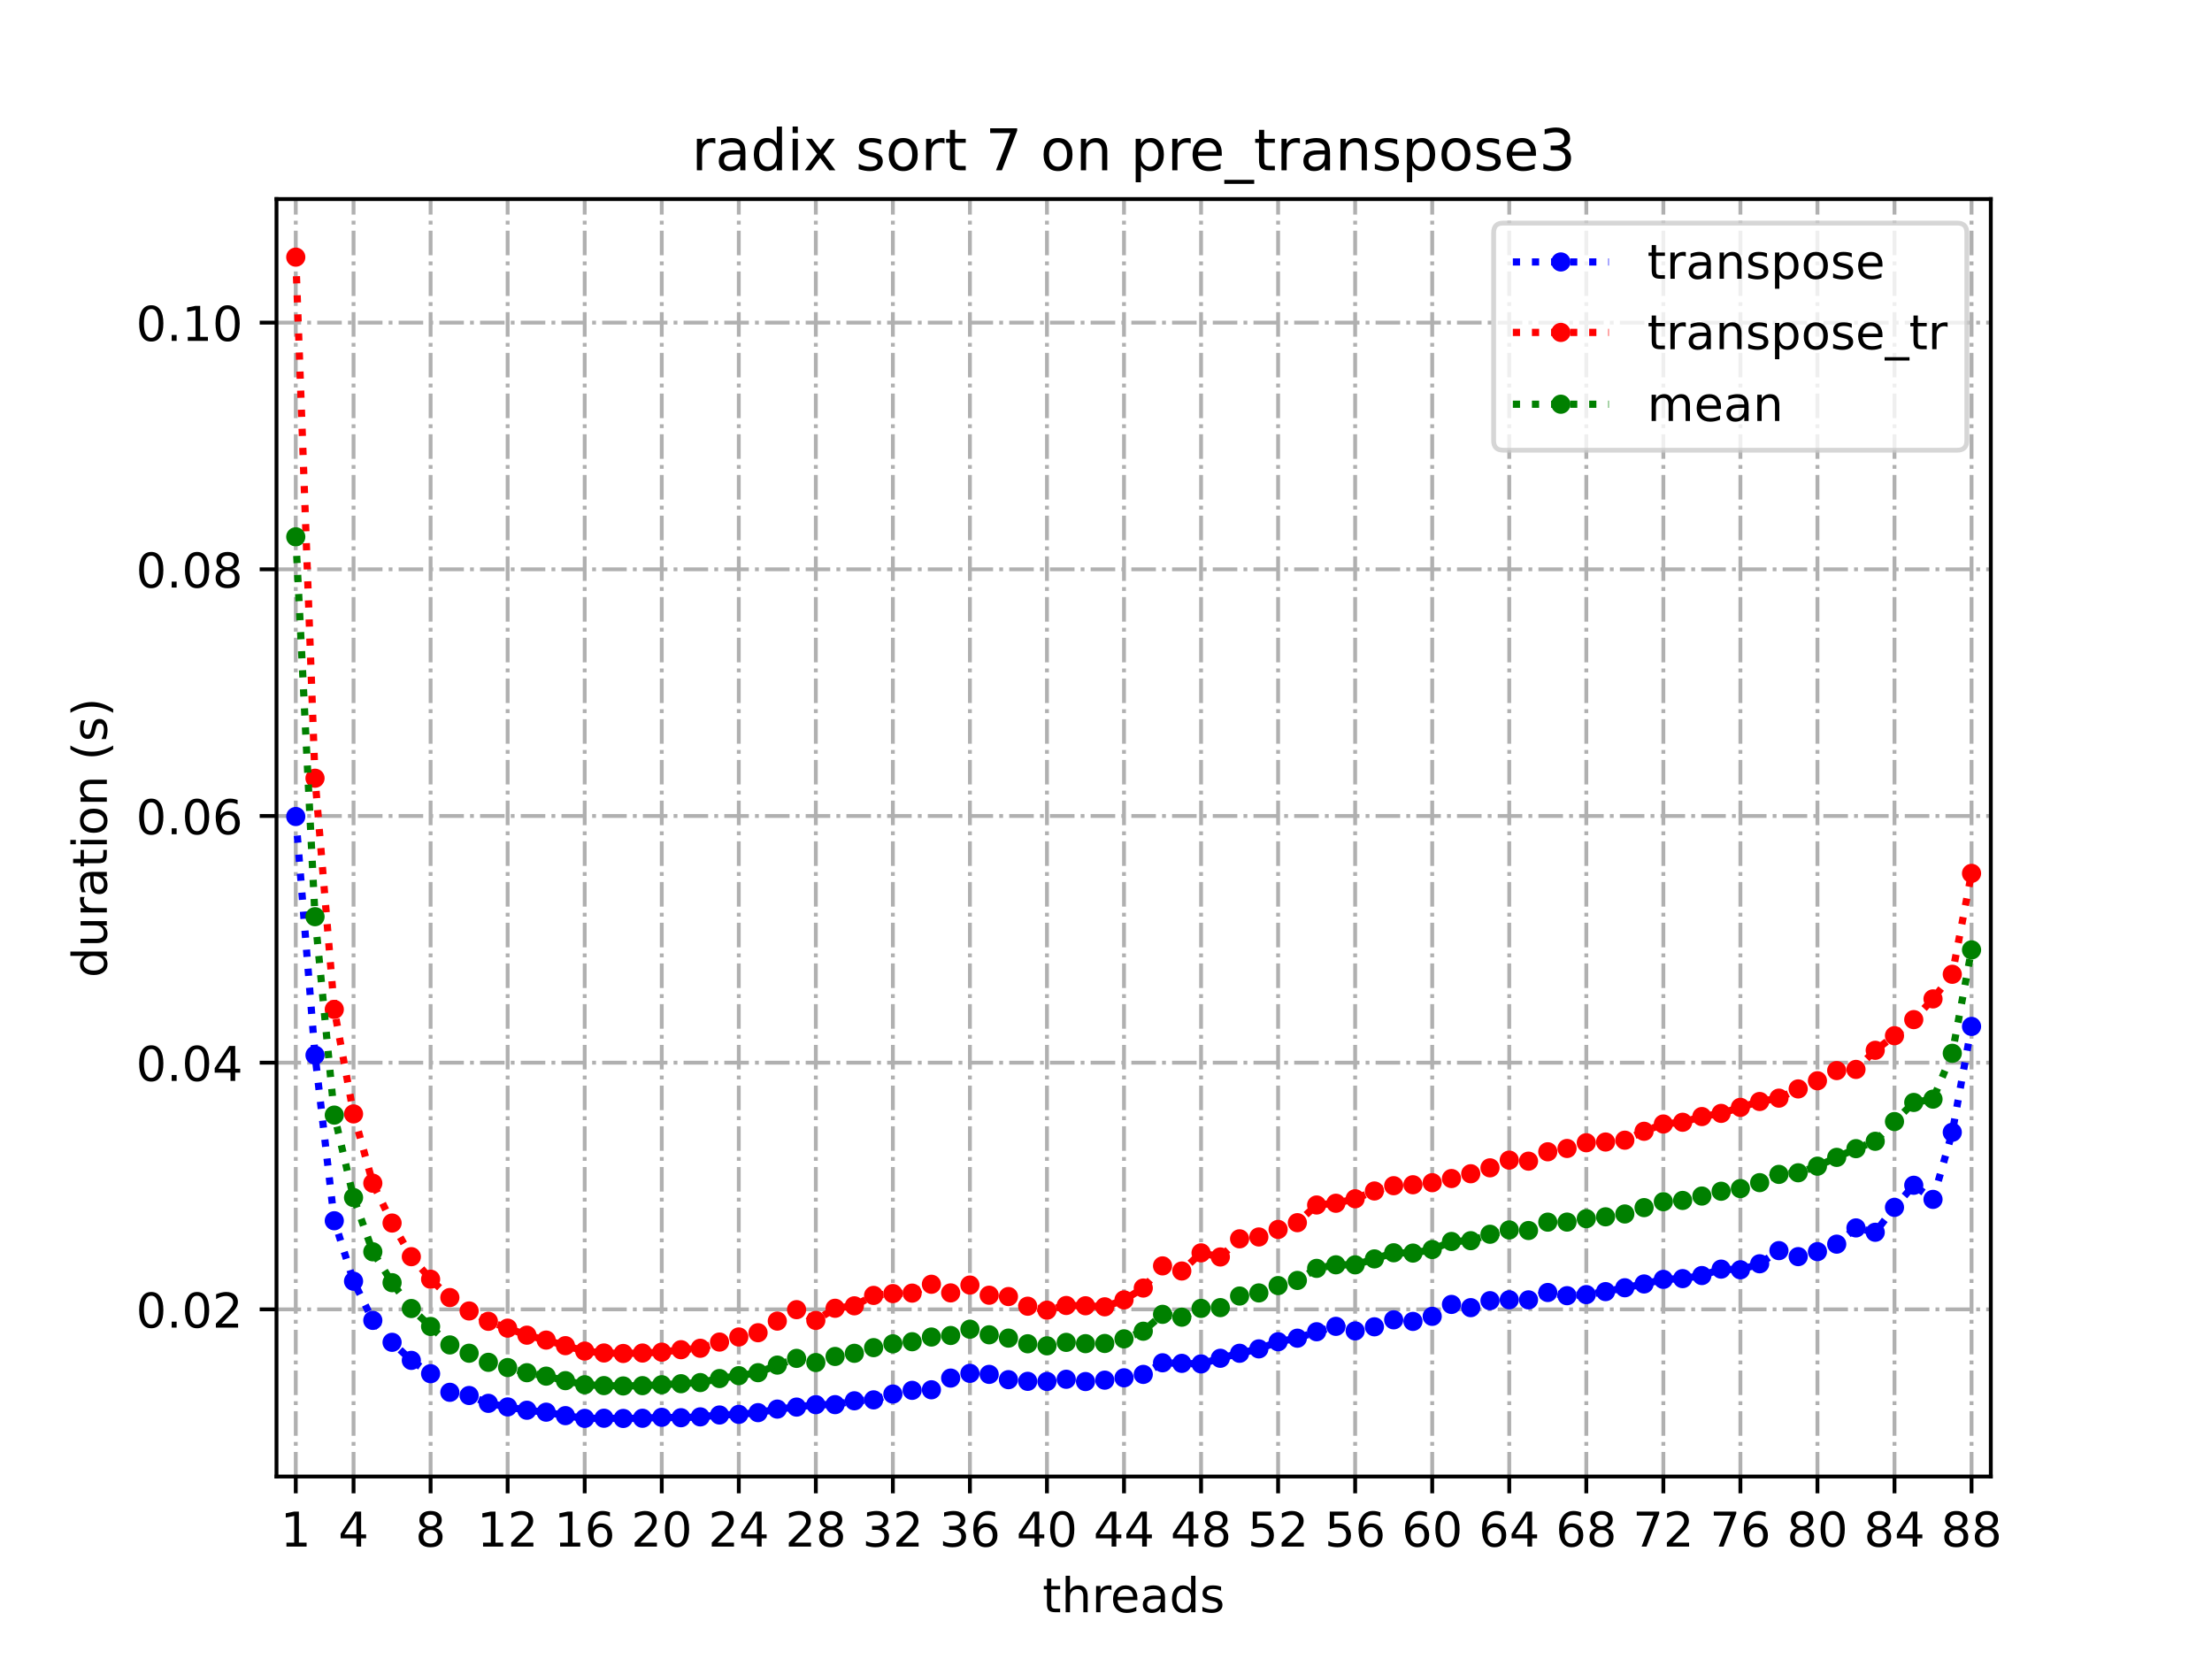 <?xml version="1.0" encoding="utf-8" standalone="no"?>
<!DOCTYPE svg PUBLIC "-//W3C//DTD SVG 1.1//EN"
  "http://www.w3.org/Graphics/SVG/1.1/DTD/svg11.dtd">
<!-- Created with matplotlib (https://matplotlib.org/) -->
<svg height="345.6pt" version="1.1" viewBox="0 0 460.8 345.6" width="460.8pt" xmlns="http://www.w3.org/2000/svg" xmlns:xlink="http://www.w3.org/1999/xlink">
 <defs>
  <style type="text/css">
*{stroke-linecap:butt;stroke-linejoin:round;}
  </style>
 </defs>
 <g id="figure_1">
  <g id="patch_1">
   <path d="M 0 345.6 
L 460.8 345.6 
L 460.8 0 
L 0 0 
z
" style="fill:#ffffff;"/>
  </g>
  <g id="axes_1">
   <g id="patch_2">
    <path d="M 57.6 307.584 
L 414.72 307.584 
L 414.72 41.472 
L 57.6 41.472 
z
" style="fill:#ffffff;"/>
   </g>
   <g id="matplotlib.axis_1">
    <g id="xtick_1">
     <g id="line2d_1">
      <path clip-path="url(#pd8d8d3822d)" d="M 61.613 307.584 
L 61.613 41.472 
" style="fill:none;stroke:#b0b0b0;stroke-dasharray:5.12,1.28,0.8,1.28;stroke-dashoffset:0;stroke-width:0.8;"/>
     </g>
     <g id="line2d_2">
      <defs>
       <path d="M 0 0 
L 0 3.5 
" id="meae702e2c4" style="stroke:#000000;stroke-width:0.8;"/>
      </defs>
      <g>
       <use style="stroke:#000000;stroke-width:0.8;" x="61.613" xlink:href="#meae702e2c4" y="307.584"/>
      </g>
     </g>
     <g id="text_1">
      <!-- 1 -->
      <defs>
       <path d="M 12.406 8.297 
L 28.516 8.297 
L 28.516 63.922 
L 10.984 60.406 
L 10.984 69.391 
L 28.422 72.906 
L 38.281 72.906 
L 38.281 8.297 
L 54.391 8.297 
L 54.391 0 
L 12.406 0 
z
" id="DejaVuSans-49"/>
      </defs>
      <g transform="translate(58.431 322.182)scale(0.1 -0.1)">
       <use xlink:href="#DejaVuSans-49"/>
      </g>
     </g>
    </g>
    <g id="xtick_2">
     <g id="line2d_3">
      <path clip-path="url(#pd8d8d3822d)" d="M 73.65 307.584 
L 73.65 41.472 
" style="fill:none;stroke:#b0b0b0;stroke-dasharray:5.12,1.28,0.8,1.28;stroke-dashoffset:0;stroke-width:0.8;"/>
     </g>
     <g id="line2d_4">
      <g>
       <use style="stroke:#000000;stroke-width:0.8;" x="73.65" xlink:href="#meae702e2c4" y="307.584"/>
      </g>
     </g>
     <g id="text_2">
      <!-- 4 -->
      <defs>
       <path d="M 37.797 64.312 
L 12.891 25.391 
L 37.797 25.391 
z
M 35.203 72.906 
L 47.609 72.906 
L 47.609 25.391 
L 58.016 25.391 
L 58.016 17.188 
L 47.609 17.188 
L 47.609 0 
L 37.797 0 
L 37.797 17.188 
L 4.891 17.188 
L 4.891 26.703 
z
" id="DejaVuSans-52"/>
      </defs>
      <g transform="translate(70.469 322.182)scale(0.1 -0.1)">
       <use xlink:href="#DejaVuSans-52"/>
      </g>
     </g>
    </g>
    <g id="xtick_3">
     <g id="line2d_5">
      <path clip-path="url(#pd8d8d3822d)" d="M 89.701 307.584 
L 89.701 41.472 
" style="fill:none;stroke:#b0b0b0;stroke-dasharray:5.12,1.28,0.8,1.28;stroke-dashoffset:0;stroke-width:0.8;"/>
     </g>
     <g id="line2d_6">
      <g>
       <use style="stroke:#000000;stroke-width:0.8;" x="89.701" xlink:href="#meae702e2c4" y="307.584"/>
      </g>
     </g>
     <g id="text_3">
      <!-- 8 -->
      <defs>
       <path d="M 31.781 34.625 
Q 24.75 34.625 20.719 30.859 
Q 16.703 27.094 16.703 20.516 
Q 16.703 13.922 20.719 10.156 
Q 24.75 6.391 31.781 6.391 
Q 38.812 6.391 42.859 10.172 
Q 46.922 13.969 46.922 20.516 
Q 46.922 27.094 42.891 30.859 
Q 38.875 34.625 31.781 34.625 
z
M 21.922 38.812 
Q 15.578 40.375 12.031 44.719 
Q 8.5 49.078 8.5 55.328 
Q 8.5 64.062 14.719 69.141 
Q 20.953 74.219 31.781 74.219 
Q 42.672 74.219 48.875 69.141 
Q 55.078 64.062 55.078 55.328 
Q 55.078 49.078 51.531 44.719 
Q 48 40.375 41.703 38.812 
Q 48.828 37.156 52.797 32.312 
Q 56.781 27.484 56.781 20.516 
Q 56.781 9.906 50.312 4.234 
Q 43.844 -1.422 31.781 -1.422 
Q 19.734 -1.422 13.25 4.234 
Q 6.781 9.906 6.781 20.516 
Q 6.781 27.484 10.781 32.312 
Q 14.797 37.156 21.922 38.812 
z
M 18.312 54.391 
Q 18.312 48.734 21.844 45.562 
Q 25.391 42.391 31.781 42.391 
Q 38.141 42.391 41.719 45.562 
Q 45.312 48.734 45.312 54.391 
Q 45.312 60.062 41.719 63.234 
Q 38.141 66.406 31.781 66.406 
Q 25.391 66.406 21.844 63.234 
Q 18.312 60.062 18.312 54.391 
z
" id="DejaVuSans-56"/>
      </defs>
      <g transform="translate(86.519 322.182)scale(0.1 -0.1)">
       <use xlink:href="#DejaVuSans-56"/>
      </g>
     </g>
    </g>
    <g id="xtick_4">
     <g id="line2d_7">
      <path clip-path="url(#pd8d8d3822d)" d="M 105.751 307.584 
L 105.751 41.472 
" style="fill:none;stroke:#b0b0b0;stroke-dasharray:5.12,1.28,0.8,1.28;stroke-dashoffset:0;stroke-width:0.8;"/>
     </g>
     <g id="line2d_8">
      <g>
       <use style="stroke:#000000;stroke-width:0.8;" x="105.751" xlink:href="#meae702e2c4" y="307.584"/>
      </g>
     </g>
     <g id="text_4">
      <!-- 12 -->
      <defs>
       <path d="M 19.188 8.297 
L 53.609 8.297 
L 53.609 0 
L 7.328 0 
L 7.328 8.297 
Q 12.938 14.109 22.625 23.891 
Q 32.328 33.688 34.812 36.531 
Q 39.547 41.844 41.422 45.531 
Q 43.312 49.219 43.312 52.781 
Q 43.312 58.594 39.234 62.25 
Q 35.156 65.922 28.609 65.922 
Q 23.969 65.922 18.812 64.312 
Q 13.672 62.703 7.812 59.422 
L 7.812 69.391 
Q 13.766 71.781 18.938 73 
Q 24.125 74.219 28.422 74.219 
Q 39.75 74.219 46.484 68.547 
Q 53.219 62.891 53.219 53.422 
Q 53.219 48.922 51.531 44.891 
Q 49.859 40.875 45.406 35.406 
Q 44.188 33.984 37.641 27.219 
Q 31.109 20.453 19.188 8.297 
z
" id="DejaVuSans-50"/>
      </defs>
      <g transform="translate(99.389 322.182)scale(0.1 -0.1)">
       <use xlink:href="#DejaVuSans-49"/>
       <use x="63.623" xlink:href="#DejaVuSans-50"/>
      </g>
     </g>
    </g>
    <g id="xtick_5">
     <g id="line2d_9">
      <path clip-path="url(#pd8d8d3822d)" d="M 121.801 307.584 
L 121.801 41.472 
" style="fill:none;stroke:#b0b0b0;stroke-dasharray:5.12,1.28,0.8,1.28;stroke-dashoffset:0;stroke-width:0.8;"/>
     </g>
     <g id="line2d_10">
      <g>
       <use style="stroke:#000000;stroke-width:0.8;" x="121.801" xlink:href="#meae702e2c4" y="307.584"/>
      </g>
     </g>
     <g id="text_5">
      <!-- 16 -->
      <defs>
       <path d="M 33.016 40.375 
Q 26.375 40.375 22.484 35.828 
Q 18.609 31.297 18.609 23.391 
Q 18.609 15.531 22.484 10.953 
Q 26.375 6.391 33.016 6.391 
Q 39.656 6.391 43.531 10.953 
Q 47.406 15.531 47.406 23.391 
Q 47.406 31.297 43.531 35.828 
Q 39.656 40.375 33.016 40.375 
z
M 52.594 71.297 
L 52.594 62.312 
Q 48.875 64.062 45.094 64.984 
Q 41.312 65.922 37.594 65.922 
Q 27.828 65.922 22.672 59.328 
Q 17.531 52.734 16.797 39.406 
Q 19.672 43.656 24.016 45.922 
Q 28.375 48.188 33.594 48.188 
Q 44.578 48.188 50.953 41.516 
Q 57.328 34.859 57.328 23.391 
Q 57.328 12.156 50.688 5.359 
Q 44.047 -1.422 33.016 -1.422 
Q 20.359 -1.422 13.672 8.266 
Q 6.984 17.969 6.984 36.375 
Q 6.984 53.656 15.188 63.938 
Q 23.391 74.219 37.203 74.219 
Q 40.922 74.219 44.703 73.484 
Q 48.484 72.75 52.594 71.297 
z
" id="DejaVuSans-54"/>
      </defs>
      <g transform="translate(115.439 322.182)scale(0.1 -0.1)">
       <use xlink:href="#DejaVuSans-49"/>
       <use x="63.623" xlink:href="#DejaVuSans-54"/>
      </g>
     </g>
    </g>
    <g id="xtick_6">
     <g id="line2d_11">
      <path clip-path="url(#pd8d8d3822d)" d="M 137.852 307.584 
L 137.852 41.472 
" style="fill:none;stroke:#b0b0b0;stroke-dasharray:5.12,1.28,0.8,1.28;stroke-dashoffset:0;stroke-width:0.8;"/>
     </g>
     <g id="line2d_12">
      <g>
       <use style="stroke:#000000;stroke-width:0.8;" x="137.852" xlink:href="#meae702e2c4" y="307.584"/>
      </g>
     </g>
     <g id="text_6">
      <!-- 20 -->
      <defs>
       <path d="M 31.781 66.406 
Q 24.172 66.406 20.328 58.906 
Q 16.5 51.422 16.5 36.375 
Q 16.5 21.391 20.328 13.891 
Q 24.172 6.391 31.781 6.391 
Q 39.453 6.391 43.281 13.891 
Q 47.125 21.391 47.125 36.375 
Q 47.125 51.422 43.281 58.906 
Q 39.453 66.406 31.781 66.406 
z
M 31.781 74.219 
Q 44.047 74.219 50.516 64.516 
Q 56.984 54.828 56.984 36.375 
Q 56.984 17.969 50.516 8.266 
Q 44.047 -1.422 31.781 -1.422 
Q 19.531 -1.422 13.062 8.266 
Q 6.594 17.969 6.594 36.375 
Q 6.594 54.828 13.062 64.516 
Q 19.531 74.219 31.781 74.219 
z
" id="DejaVuSans-48"/>
      </defs>
      <g transform="translate(131.489 322.182)scale(0.1 -0.1)">
       <use xlink:href="#DejaVuSans-50"/>
       <use x="63.623" xlink:href="#DejaVuSans-48"/>
      </g>
     </g>
    </g>
    <g id="xtick_7">
     <g id="line2d_13">
      <path clip-path="url(#pd8d8d3822d)" d="M 153.902 307.584 
L 153.902 41.472 
" style="fill:none;stroke:#b0b0b0;stroke-dasharray:5.12,1.28,0.8,1.28;stroke-dashoffset:0;stroke-width:0.8;"/>
     </g>
     <g id="line2d_14">
      <g>
       <use style="stroke:#000000;stroke-width:0.8;" x="153.902" xlink:href="#meae702e2c4" y="307.584"/>
      </g>
     </g>
     <g id="text_7">
      <!-- 24 -->
      <g transform="translate(147.54 322.182)scale(0.1 -0.1)">
       <use xlink:href="#DejaVuSans-50"/>
       <use x="63.623" xlink:href="#DejaVuSans-52"/>
      </g>
     </g>
    </g>
    <g id="xtick_8">
     <g id="line2d_15">
      <path clip-path="url(#pd8d8d3822d)" d="M 169.952 307.584 
L 169.952 41.472 
" style="fill:none;stroke:#b0b0b0;stroke-dasharray:5.12,1.28,0.8,1.28;stroke-dashoffset:0;stroke-width:0.8;"/>
     </g>
     <g id="line2d_16">
      <g>
       <use style="stroke:#000000;stroke-width:0.8;" x="169.952" xlink:href="#meae702e2c4" y="307.584"/>
      </g>
     </g>
     <g id="text_8">
      <!-- 28 -->
      <g transform="translate(163.59 322.182)scale(0.1 -0.1)">
       <use xlink:href="#DejaVuSans-50"/>
       <use x="63.623" xlink:href="#DejaVuSans-56"/>
      </g>
     </g>
    </g>
    <g id="xtick_9">
     <g id="line2d_17">
      <path clip-path="url(#pd8d8d3822d)" d="M 186.003 307.584 
L 186.003 41.472 
" style="fill:none;stroke:#b0b0b0;stroke-dasharray:5.12,1.28,0.8,1.28;stroke-dashoffset:0;stroke-width:0.8;"/>
     </g>
     <g id="line2d_18">
      <g>
       <use style="stroke:#000000;stroke-width:0.8;" x="186.003" xlink:href="#meae702e2c4" y="307.584"/>
      </g>
     </g>
     <g id="text_9">
      <!-- 32 -->
      <defs>
       <path d="M 40.578 39.312 
Q 47.656 37.797 51.625 33 
Q 55.609 28.219 55.609 21.188 
Q 55.609 10.406 48.188 4.484 
Q 40.766 -1.422 27.094 -1.422 
Q 22.516 -1.422 17.656 -0.516 
Q 12.797 0.391 7.625 2.203 
L 7.625 11.719 
Q 11.719 9.328 16.594 8.109 
Q 21.484 6.891 26.812 6.891 
Q 36.078 6.891 40.938 10.547 
Q 45.797 14.203 45.797 21.188 
Q 45.797 27.641 41.281 31.266 
Q 36.766 34.906 28.719 34.906 
L 20.219 34.906 
L 20.219 43.016 
L 29.109 43.016 
Q 36.375 43.016 40.234 45.922 
Q 44.094 48.828 44.094 54.297 
Q 44.094 59.906 40.109 62.906 
Q 36.141 65.922 28.719 65.922 
Q 24.656 65.922 20.016 65.031 
Q 15.375 64.156 9.812 62.312 
L 9.812 71.094 
Q 15.438 72.656 20.344 73.438 
Q 25.25 74.219 29.594 74.219 
Q 40.828 74.219 47.359 69.109 
Q 53.906 64.016 53.906 55.328 
Q 53.906 49.266 50.438 45.094 
Q 46.969 40.922 40.578 39.312 
z
" id="DejaVuSans-51"/>
      </defs>
      <g transform="translate(179.64 322.182)scale(0.1 -0.1)">
       <use xlink:href="#DejaVuSans-51"/>
       <use x="63.623" xlink:href="#DejaVuSans-50"/>
      </g>
     </g>
    </g>
    <g id="xtick_10">
     <g id="line2d_19">
      <path clip-path="url(#pd8d8d3822d)" d="M 202.053 307.584 
L 202.053 41.472 
" style="fill:none;stroke:#b0b0b0;stroke-dasharray:5.12,1.28,0.8,1.28;stroke-dashoffset:0;stroke-width:0.8;"/>
     </g>
     <g id="line2d_20">
      <g>
       <use style="stroke:#000000;stroke-width:0.8;" x="202.053" xlink:href="#meae702e2c4" y="307.584"/>
      </g>
     </g>
     <g id="text_10">
      <!-- 36 -->
      <g transform="translate(195.691 322.182)scale(0.1 -0.1)">
       <use xlink:href="#DejaVuSans-51"/>
       <use x="63.623" xlink:href="#DejaVuSans-54"/>
      </g>
     </g>
    </g>
    <g id="xtick_11">
     <g id="line2d_21">
      <path clip-path="url(#pd8d8d3822d)" d="M 218.103 307.584 
L 218.103 41.472 
" style="fill:none;stroke:#b0b0b0;stroke-dasharray:5.12,1.28,0.8,1.28;stroke-dashoffset:0;stroke-width:0.8;"/>
     </g>
     <g id="line2d_22">
      <g>
       <use style="stroke:#000000;stroke-width:0.8;" x="218.103" xlink:href="#meae702e2c4" y="307.584"/>
      </g>
     </g>
     <g id="text_11">
      <!-- 40 -->
      <g transform="translate(211.741 322.182)scale(0.1 -0.1)">
       <use xlink:href="#DejaVuSans-52"/>
       <use x="63.623" xlink:href="#DejaVuSans-48"/>
      </g>
     </g>
    </g>
    <g id="xtick_12">
     <g id="line2d_23">
      <path clip-path="url(#pd8d8d3822d)" d="M 234.154 307.584 
L 234.154 41.472 
" style="fill:none;stroke:#b0b0b0;stroke-dasharray:5.12,1.28,0.8,1.28;stroke-dashoffset:0;stroke-width:0.8;"/>
     </g>
     <g id="line2d_24">
      <g>
       <use style="stroke:#000000;stroke-width:0.8;" x="234.154" xlink:href="#meae702e2c4" y="307.584"/>
      </g>
     </g>
     <g id="text_12">
      <!-- 44 -->
      <g transform="translate(227.791 322.182)scale(0.1 -0.1)">
       <use xlink:href="#DejaVuSans-52"/>
       <use x="63.623" xlink:href="#DejaVuSans-52"/>
      </g>
     </g>
    </g>
    <g id="xtick_13">
     <g id="line2d_25">
      <path clip-path="url(#pd8d8d3822d)" d="M 250.204 307.584 
L 250.204 41.472 
" style="fill:none;stroke:#b0b0b0;stroke-dasharray:5.12,1.28,0.8,1.28;stroke-dashoffset:0;stroke-width:0.8;"/>
     </g>
     <g id="line2d_26">
      <g>
       <use style="stroke:#000000;stroke-width:0.8;" x="250.204" xlink:href="#meae702e2c4" y="307.584"/>
      </g>
     </g>
     <g id="text_13">
      <!-- 48 -->
      <g transform="translate(243.842 322.182)scale(0.1 -0.1)">
       <use xlink:href="#DejaVuSans-52"/>
       <use x="63.623" xlink:href="#DejaVuSans-56"/>
      </g>
     </g>
    </g>
    <g id="xtick_14">
     <g id="line2d_27">
      <path clip-path="url(#pd8d8d3822d)" d="M 266.254 307.584 
L 266.254 41.472 
" style="fill:none;stroke:#b0b0b0;stroke-dasharray:5.12,1.28,0.8,1.28;stroke-dashoffset:0;stroke-width:0.8;"/>
     </g>
     <g id="line2d_28">
      <g>
       <use style="stroke:#000000;stroke-width:0.8;" x="266.254" xlink:href="#meae702e2c4" y="307.584"/>
      </g>
     </g>
     <g id="text_14">
      <!-- 52 -->
      <defs>
       <path d="M 10.797 72.906 
L 49.516 72.906 
L 49.516 64.594 
L 19.828 64.594 
L 19.828 46.734 
Q 21.969 47.469 24.109 47.828 
Q 26.266 48.188 28.422 48.188 
Q 40.625 48.188 47.75 41.5 
Q 54.891 34.812 54.891 23.391 
Q 54.891 11.625 47.562 5.094 
Q 40.234 -1.422 26.906 -1.422 
Q 22.312 -1.422 17.547 -0.641 
Q 12.797 0.141 7.719 1.703 
L 7.719 11.625 
Q 12.109 9.234 16.797 8.062 
Q 21.484 6.891 26.703 6.891 
Q 35.156 6.891 40.078 11.328 
Q 45.016 15.766 45.016 23.391 
Q 45.016 31 40.078 35.438 
Q 35.156 39.891 26.703 39.891 
Q 22.75 39.891 18.812 39.016 
Q 14.891 38.141 10.797 36.281 
z
" id="DejaVuSans-53"/>
      </defs>
      <g transform="translate(259.892 322.182)scale(0.1 -0.1)">
       <use xlink:href="#DejaVuSans-53"/>
       <use x="63.623" xlink:href="#DejaVuSans-50"/>
      </g>
     </g>
    </g>
    <g id="xtick_15">
     <g id="line2d_29">
      <path clip-path="url(#pd8d8d3822d)" d="M 282.305 307.584 
L 282.305 41.472 
" style="fill:none;stroke:#b0b0b0;stroke-dasharray:5.12,1.28,0.8,1.28;stroke-dashoffset:0;stroke-width:0.8;"/>
     </g>
     <g id="line2d_30">
      <g>
       <use style="stroke:#000000;stroke-width:0.8;" x="282.305" xlink:href="#meae702e2c4" y="307.584"/>
      </g>
     </g>
     <g id="text_15">
      <!-- 56 -->
      <g transform="translate(275.942 322.182)scale(0.1 -0.1)">
       <use xlink:href="#DejaVuSans-53"/>
       <use x="63.623" xlink:href="#DejaVuSans-54"/>
      </g>
     </g>
    </g>
    <g id="xtick_16">
     <g id="line2d_31">
      <path clip-path="url(#pd8d8d3822d)" d="M 298.355 307.584 
L 298.355 41.472 
" style="fill:none;stroke:#b0b0b0;stroke-dasharray:5.12,1.28,0.8,1.28;stroke-dashoffset:0;stroke-width:0.8;"/>
     </g>
     <g id="line2d_32">
      <g>
       <use style="stroke:#000000;stroke-width:0.8;" x="298.355" xlink:href="#meae702e2c4" y="307.584"/>
      </g>
     </g>
     <g id="text_16">
      <!-- 60 -->
      <g transform="translate(291.993 322.182)scale(0.1 -0.1)">
       <use xlink:href="#DejaVuSans-54"/>
       <use x="63.623" xlink:href="#DejaVuSans-48"/>
      </g>
     </g>
    </g>
    <g id="xtick_17">
     <g id="line2d_33">
      <path clip-path="url(#pd8d8d3822d)" d="M 314.405 307.584 
L 314.405 41.472 
" style="fill:none;stroke:#b0b0b0;stroke-dasharray:5.12,1.28,0.8,1.28;stroke-dashoffset:0;stroke-width:0.8;"/>
     </g>
     <g id="line2d_34">
      <g>
       <use style="stroke:#000000;stroke-width:0.8;" x="314.405" xlink:href="#meae702e2c4" y="307.584"/>
      </g>
     </g>
     <g id="text_17">
      <!-- 64 -->
      <g transform="translate(308.043 322.182)scale(0.1 -0.1)">
       <use xlink:href="#DejaVuSans-54"/>
       <use x="63.623" xlink:href="#DejaVuSans-52"/>
      </g>
     </g>
    </g>
    <g id="xtick_18">
     <g id="line2d_35">
      <path clip-path="url(#pd8d8d3822d)" d="M 330.456 307.584 
L 330.456 41.472 
" style="fill:none;stroke:#b0b0b0;stroke-dasharray:5.12,1.28,0.8,1.28;stroke-dashoffset:0;stroke-width:0.8;"/>
     </g>
     <g id="line2d_36">
      <g>
       <use style="stroke:#000000;stroke-width:0.8;" x="330.456" xlink:href="#meae702e2c4" y="307.584"/>
      </g>
     </g>
     <g id="text_18">
      <!-- 68 -->
      <g transform="translate(324.093 322.182)scale(0.1 -0.1)">
       <use xlink:href="#DejaVuSans-54"/>
       <use x="63.623" xlink:href="#DejaVuSans-56"/>
      </g>
     </g>
    </g>
    <g id="xtick_19">
     <g id="line2d_37">
      <path clip-path="url(#pd8d8d3822d)" d="M 346.506 307.584 
L 346.506 41.472 
" style="fill:none;stroke:#b0b0b0;stroke-dasharray:5.12,1.28,0.8,1.28;stroke-dashoffset:0;stroke-width:0.8;"/>
     </g>
     <g id="line2d_38">
      <g>
       <use style="stroke:#000000;stroke-width:0.8;" x="346.506" xlink:href="#meae702e2c4" y="307.584"/>
      </g>
     </g>
     <g id="text_19">
      <!-- 72 -->
      <defs>
       <path d="M 8.203 72.906 
L 55.078 72.906 
L 55.078 68.703 
L 28.609 0 
L 18.312 0 
L 43.219 64.594 
L 8.203 64.594 
z
" id="DejaVuSans-55"/>
      </defs>
      <g transform="translate(340.144 322.182)scale(0.1 -0.1)">
       <use xlink:href="#DejaVuSans-55"/>
       <use x="63.623" xlink:href="#DejaVuSans-50"/>
      </g>
     </g>
    </g>
    <g id="xtick_20">
     <g id="line2d_39">
      <path clip-path="url(#pd8d8d3822d)" d="M 362.556 307.584 
L 362.556 41.472 
" style="fill:none;stroke:#b0b0b0;stroke-dasharray:5.12,1.28,0.8,1.28;stroke-dashoffset:0;stroke-width:0.8;"/>
     </g>
     <g id="line2d_40">
      <g>
       <use style="stroke:#000000;stroke-width:0.8;" x="362.556" xlink:href="#meae702e2c4" y="307.584"/>
      </g>
     </g>
     <g id="text_20">
      <!-- 76 -->
      <g transform="translate(356.194 322.182)scale(0.1 -0.1)">
       <use xlink:href="#DejaVuSans-55"/>
       <use x="63.623" xlink:href="#DejaVuSans-54"/>
      </g>
     </g>
    </g>
    <g id="xtick_21">
     <g id="line2d_41">
      <path clip-path="url(#pd8d8d3822d)" d="M 378.607 307.584 
L 378.607 41.472 
" style="fill:none;stroke:#b0b0b0;stroke-dasharray:5.12,1.28,0.8,1.28;stroke-dashoffset:0;stroke-width:0.8;"/>
     </g>
     <g id="line2d_42">
      <g>
       <use style="stroke:#000000;stroke-width:0.8;" x="378.607" xlink:href="#meae702e2c4" y="307.584"/>
      </g>
     </g>
     <g id="text_21">
      <!-- 80 -->
      <g transform="translate(372.244 322.182)scale(0.1 -0.1)">
       <use xlink:href="#DejaVuSans-56"/>
       <use x="63.623" xlink:href="#DejaVuSans-48"/>
      </g>
     </g>
    </g>
    <g id="xtick_22">
     <g id="line2d_43">
      <path clip-path="url(#pd8d8d3822d)" d="M 394.657 307.584 
L 394.657 41.472 
" style="fill:none;stroke:#b0b0b0;stroke-dasharray:5.12,1.28,0.8,1.28;stroke-dashoffset:0;stroke-width:0.8;"/>
     </g>
     <g id="line2d_44">
      <g>
       <use style="stroke:#000000;stroke-width:0.8;" x="394.657" xlink:href="#meae702e2c4" y="307.584"/>
      </g>
     </g>
     <g id="text_22">
      <!-- 84 -->
      <g transform="translate(388.295 322.182)scale(0.1 -0.1)">
       <use xlink:href="#DejaVuSans-56"/>
       <use x="63.623" xlink:href="#DejaVuSans-52"/>
      </g>
     </g>
    </g>
    <g id="xtick_23">
     <g id="line2d_45">
      <path clip-path="url(#pd8d8d3822d)" d="M 410.707 307.584 
L 410.707 41.472 
" style="fill:none;stroke:#b0b0b0;stroke-dasharray:5.12,1.28,0.8,1.28;stroke-dashoffset:0;stroke-width:0.8;"/>
     </g>
     <g id="line2d_46">
      <g>
       <use style="stroke:#000000;stroke-width:0.8;" x="410.707" xlink:href="#meae702e2c4" y="307.584"/>
      </g>
     </g>
     <g id="text_23">
      <!-- 88 -->
      <g transform="translate(404.345 322.182)scale(0.1 -0.1)">
       <use xlink:href="#DejaVuSans-56"/>
       <use x="63.623" xlink:href="#DejaVuSans-56"/>
      </g>
     </g>
    </g>
    <g id="text_24">
     <!-- threads -->
     <defs>
      <path d="M 18.312 70.219 
L 18.312 54.688 
L 36.812 54.688 
L 36.812 47.703 
L 18.312 47.703 
L 18.312 18.016 
Q 18.312 11.328 20.141 9.422 
Q 21.969 7.516 27.594 7.516 
L 36.812 7.516 
L 36.812 0 
L 27.594 0 
Q 17.188 0 13.234 3.875 
Q 9.281 7.766 9.281 18.016 
L 9.281 47.703 
L 2.688 47.703 
L 2.688 54.688 
L 9.281 54.688 
L 9.281 70.219 
z
" id="DejaVuSans-116"/>
      <path d="M 54.891 33.016 
L 54.891 0 
L 45.906 0 
L 45.906 32.719 
Q 45.906 40.484 42.875 44.328 
Q 39.844 48.188 33.797 48.188 
Q 26.516 48.188 22.312 43.547 
Q 18.109 38.922 18.109 30.906 
L 18.109 0 
L 9.078 0 
L 9.078 75.984 
L 18.109 75.984 
L 18.109 46.188 
Q 21.344 51.125 25.703 53.562 
Q 30.078 56 35.797 56 
Q 45.219 56 50.047 50.172 
Q 54.891 44.344 54.891 33.016 
z
" id="DejaVuSans-104"/>
      <path d="M 41.109 46.297 
Q 39.594 47.172 37.812 47.578 
Q 36.031 48 33.891 48 
Q 26.266 48 22.188 43.047 
Q 18.109 38.094 18.109 28.812 
L 18.109 0 
L 9.078 0 
L 9.078 54.688 
L 18.109 54.688 
L 18.109 46.188 
Q 20.953 51.172 25.484 53.578 
Q 30.031 56 36.531 56 
Q 37.453 56 38.578 55.875 
Q 39.703 55.766 41.062 55.516 
z
" id="DejaVuSans-114"/>
      <path d="M 56.203 29.594 
L 56.203 25.203 
L 14.891 25.203 
Q 15.484 15.922 20.484 11.062 
Q 25.484 6.203 34.422 6.203 
Q 39.594 6.203 44.453 7.469 
Q 49.312 8.734 54.109 11.281 
L 54.109 2.781 
Q 49.266 0.734 44.188 -0.344 
Q 39.109 -1.422 33.891 -1.422 
Q 20.797 -1.422 13.156 6.188 
Q 5.516 13.812 5.516 26.812 
Q 5.516 40.234 12.766 48.109 
Q 20.016 56 32.328 56 
Q 43.359 56 49.781 48.891 
Q 56.203 41.797 56.203 29.594 
z
M 47.219 32.234 
Q 47.125 39.594 43.094 43.984 
Q 39.062 48.391 32.422 48.391 
Q 24.906 48.391 20.391 44.141 
Q 15.875 39.891 15.188 32.172 
z
" id="DejaVuSans-101"/>
      <path d="M 34.281 27.484 
Q 23.391 27.484 19.188 25 
Q 14.984 22.516 14.984 16.5 
Q 14.984 11.719 18.141 8.906 
Q 21.297 6.109 26.703 6.109 
Q 34.188 6.109 38.703 11.406 
Q 43.219 16.703 43.219 25.484 
L 43.219 27.484 
z
M 52.203 31.203 
L 52.203 0 
L 43.219 0 
L 43.219 8.297 
Q 40.141 3.328 35.547 0.953 
Q 30.953 -1.422 24.312 -1.422 
Q 15.922 -1.422 10.953 3.297 
Q 6 8.016 6 15.922 
Q 6 25.141 12.172 29.828 
Q 18.359 34.516 30.609 34.516 
L 43.219 34.516 
L 43.219 35.406 
Q 43.219 41.609 39.141 45 
Q 35.062 48.391 27.688 48.391 
Q 23 48.391 18.547 47.266 
Q 14.109 46.141 10.016 43.891 
L 10.016 52.203 
Q 14.938 54.109 19.578 55.047 
Q 24.219 56 28.609 56 
Q 40.484 56 46.344 49.844 
Q 52.203 43.703 52.203 31.203 
z
" id="DejaVuSans-97"/>
      <path d="M 45.406 46.391 
L 45.406 75.984 
L 54.391 75.984 
L 54.391 0 
L 45.406 0 
L 45.406 8.203 
Q 42.578 3.328 38.25 0.953 
Q 33.938 -1.422 27.875 -1.422 
Q 17.969 -1.422 11.734 6.484 
Q 5.516 14.406 5.516 27.297 
Q 5.516 40.188 11.734 48.094 
Q 17.969 56 27.875 56 
Q 33.938 56 38.25 53.625 
Q 42.578 51.266 45.406 46.391 
z
M 14.797 27.297 
Q 14.797 17.391 18.875 11.75 
Q 22.953 6.109 30.078 6.109 
Q 37.203 6.109 41.297 11.75 
Q 45.406 17.391 45.406 27.297 
Q 45.406 37.203 41.297 42.844 
Q 37.203 48.484 30.078 48.484 
Q 22.953 48.484 18.875 42.844 
Q 14.797 37.203 14.797 27.297 
z
" id="DejaVuSans-100"/>
      <path d="M 44.281 53.078 
L 44.281 44.578 
Q 40.484 46.531 36.375 47.5 
Q 32.281 48.484 27.875 48.484 
Q 21.188 48.484 17.844 46.438 
Q 14.5 44.391 14.5 40.281 
Q 14.5 37.156 16.891 35.375 
Q 19.281 33.594 26.516 31.984 
L 29.594 31.297 
Q 39.156 29.25 43.188 25.516 
Q 47.219 21.781 47.219 15.094 
Q 47.219 7.469 41.188 3.016 
Q 35.156 -1.422 24.609 -1.422 
Q 20.219 -1.422 15.453 -0.562 
Q 10.688 0.297 5.422 2 
L 5.422 11.281 
Q 10.406 8.688 15.234 7.391 
Q 20.062 6.109 24.812 6.109 
Q 31.156 6.109 34.562 8.281 
Q 37.984 10.453 37.984 14.406 
Q 37.984 18.062 35.516 20.016 
Q 33.062 21.969 24.703 23.781 
L 21.578 24.516 
Q 13.234 26.266 9.516 29.906 
Q 5.812 33.547 5.812 39.891 
Q 5.812 47.609 11.281 51.797 
Q 16.75 56 26.812 56 
Q 31.781 56 36.172 55.266 
Q 40.578 54.547 44.281 53.078 
z
" id="DejaVuSans-115"/>
     </defs>
     <g transform="translate(217.169 335.861)scale(0.1 -0.1)">
      <use xlink:href="#DejaVuSans-116"/>
      <use x="39.209" xlink:href="#DejaVuSans-104"/>
      <use x="102.588" xlink:href="#DejaVuSans-114"/>
      <use x="141.451" xlink:href="#DejaVuSans-101"/>
      <use x="202.975" xlink:href="#DejaVuSans-97"/>
      <use x="264.254" xlink:href="#DejaVuSans-100"/>
      <use x="327.73" xlink:href="#DejaVuSans-115"/>
     </g>
    </g>
   </g>
   <g id="matplotlib.axis_2">
    <g id="ytick_1">
     <g id="line2d_47">
      <path clip-path="url(#pd8d8d3822d)" d="M 57.6 272.765 
L 414.72 272.765 
" style="fill:none;stroke:#b0b0b0;stroke-dasharray:5.12,1.28,0.8,1.28;stroke-dashoffset:0;stroke-width:0.8;"/>
     </g>
     <g id="line2d_48">
      <defs>
       <path d="M 0 0 
L -3.5 0 
" id="m74d3bb46ef" style="stroke:#000000;stroke-width:0.8;"/>
      </defs>
      <g>
       <use style="stroke:#000000;stroke-width:0.8;" x="57.6" xlink:href="#m74d3bb46ef" y="272.765"/>
      </g>
     </g>
     <g id="text_25">
      <!-- 0.02 -->
      <defs>
       <path d="M 10.688 12.406 
L 21 12.406 
L 21 0 
L 10.688 0 
z
" id="DejaVuSans-46"/>
      </defs>
      <g transform="translate(28.334 276.564)scale(0.1 -0.1)">
       <use xlink:href="#DejaVuSans-48"/>
       <use x="63.623" xlink:href="#DejaVuSans-46"/>
       <use x="95.41" xlink:href="#DejaVuSans-48"/>
       <use x="159.033" xlink:href="#DejaVuSans-50"/>
      </g>
     </g>
    </g>
    <g id="ytick_2">
     <g id="line2d_49">
      <path clip-path="url(#pd8d8d3822d)" d="M 57.6 221.377 
L 414.72 221.377 
" style="fill:none;stroke:#b0b0b0;stroke-dasharray:5.12,1.28,0.8,1.28;stroke-dashoffset:0;stroke-width:0.8;"/>
     </g>
     <g id="line2d_50">
      <g>
       <use style="stroke:#000000;stroke-width:0.8;" x="57.6" xlink:href="#m74d3bb46ef" y="221.377"/>
      </g>
     </g>
     <g id="text_26">
      <!-- 0.04 -->
      <g transform="translate(28.334 225.176)scale(0.1 -0.1)">
       <use xlink:href="#DejaVuSans-48"/>
       <use x="63.623" xlink:href="#DejaVuSans-46"/>
       <use x="95.41" xlink:href="#DejaVuSans-48"/>
       <use x="159.033" xlink:href="#DejaVuSans-52"/>
      </g>
     </g>
    </g>
    <g id="ytick_3">
     <g id="line2d_51">
      <path clip-path="url(#pd8d8d3822d)" d="M 57.6 169.989 
L 414.72 169.989 
" style="fill:none;stroke:#b0b0b0;stroke-dasharray:5.12,1.28,0.8,1.28;stroke-dashoffset:0;stroke-width:0.8;"/>
     </g>
     <g id="line2d_52">
      <g>
       <use style="stroke:#000000;stroke-width:0.8;" x="57.6" xlink:href="#m74d3bb46ef" y="169.989"/>
      </g>
     </g>
     <g id="text_27">
      <!-- 0.06 -->
      <g transform="translate(28.334 173.788)scale(0.1 -0.1)">
       <use xlink:href="#DejaVuSans-48"/>
       <use x="63.623" xlink:href="#DejaVuSans-46"/>
       <use x="95.41" xlink:href="#DejaVuSans-48"/>
       <use x="159.033" xlink:href="#DejaVuSans-54"/>
      </g>
     </g>
    </g>
    <g id="ytick_4">
     <g id="line2d_53">
      <path clip-path="url(#pd8d8d3822d)" d="M 57.6 118.601 
L 414.72 118.601 
" style="fill:none;stroke:#b0b0b0;stroke-dasharray:5.12,1.28,0.8,1.28;stroke-dashoffset:0;stroke-width:0.8;"/>
     </g>
     <g id="line2d_54">
      <g>
       <use style="stroke:#000000;stroke-width:0.8;" x="57.6" xlink:href="#m74d3bb46ef" y="118.601"/>
      </g>
     </g>
     <g id="text_28">
      <!-- 0.08 -->
      <g transform="translate(28.334 122.4)scale(0.1 -0.1)">
       <use xlink:href="#DejaVuSans-48"/>
       <use x="63.623" xlink:href="#DejaVuSans-46"/>
       <use x="95.41" xlink:href="#DejaVuSans-48"/>
       <use x="159.033" xlink:href="#DejaVuSans-56"/>
      </g>
     </g>
    </g>
    <g id="ytick_5">
     <g id="line2d_55">
      <path clip-path="url(#pd8d8d3822d)" d="M 57.6 67.213 
L 414.72 67.213 
" style="fill:none;stroke:#b0b0b0;stroke-dasharray:5.12,1.28,0.8,1.28;stroke-dashoffset:0;stroke-width:0.8;"/>
     </g>
     <g id="line2d_56">
      <g>
       <use style="stroke:#000000;stroke-width:0.8;" x="57.6" xlink:href="#m74d3bb46ef" y="67.213"/>
      </g>
     </g>
     <g id="text_29">
      <!-- 0.10 -->
      <g transform="translate(28.334 71.012)scale(0.1 -0.1)">
       <use xlink:href="#DejaVuSans-48"/>
       <use x="63.623" xlink:href="#DejaVuSans-46"/>
       <use x="95.41" xlink:href="#DejaVuSans-49"/>
       <use x="159.033" xlink:href="#DejaVuSans-48"/>
      </g>
     </g>
    </g>
    <g id="text_30">
     <!-- duration (s) -->
     <defs>
      <path d="M 8.5 21.578 
L 8.5 54.688 
L 17.484 54.688 
L 17.484 21.922 
Q 17.484 14.156 20.5 10.266 
Q 23.531 6.391 29.594 6.391 
Q 36.859 6.391 41.078 11.031 
Q 45.312 15.672 45.312 23.688 
L 45.312 54.688 
L 54.297 54.688 
L 54.297 0 
L 45.312 0 
L 45.312 8.406 
Q 42.047 3.422 37.719 1 
Q 33.406 -1.422 27.688 -1.422 
Q 18.266 -1.422 13.375 4.438 
Q 8.5 10.297 8.5 21.578 
z
M 31.109 56 
z
" id="DejaVuSans-117"/>
      <path d="M 9.422 54.688 
L 18.406 54.688 
L 18.406 0 
L 9.422 0 
z
M 9.422 75.984 
L 18.406 75.984 
L 18.406 64.594 
L 9.422 64.594 
z
" id="DejaVuSans-105"/>
      <path d="M 30.609 48.391 
Q 23.391 48.391 19.188 42.75 
Q 14.984 37.109 14.984 27.297 
Q 14.984 17.484 19.156 11.844 
Q 23.344 6.203 30.609 6.203 
Q 37.797 6.203 41.984 11.859 
Q 46.188 17.531 46.188 27.297 
Q 46.188 37.016 41.984 42.703 
Q 37.797 48.391 30.609 48.391 
z
M 30.609 56 
Q 42.328 56 49.016 48.375 
Q 55.719 40.766 55.719 27.297 
Q 55.719 13.875 49.016 6.219 
Q 42.328 -1.422 30.609 -1.422 
Q 18.844 -1.422 12.172 6.219 
Q 5.516 13.875 5.516 27.297 
Q 5.516 40.766 12.172 48.375 
Q 18.844 56 30.609 56 
z
" id="DejaVuSans-111"/>
      <path d="M 54.891 33.016 
L 54.891 0 
L 45.906 0 
L 45.906 32.719 
Q 45.906 40.484 42.875 44.328 
Q 39.844 48.188 33.797 48.188 
Q 26.516 48.188 22.312 43.547 
Q 18.109 38.922 18.109 30.906 
L 18.109 0 
L 9.078 0 
L 9.078 54.688 
L 18.109 54.688 
L 18.109 46.188 
Q 21.344 51.125 25.703 53.562 
Q 30.078 56 35.797 56 
Q 45.219 56 50.047 50.172 
Q 54.891 44.344 54.891 33.016 
z
" id="DejaVuSans-110"/>
      <path id="DejaVuSans-32"/>
      <path d="M 31 75.875 
Q 24.469 64.656 21.281 53.656 
Q 18.109 42.672 18.109 31.391 
Q 18.109 20.125 21.312 9.062 
Q 24.516 -2 31 -13.188 
L 23.188 -13.188 
Q 15.875 -1.703 12.234 9.375 
Q 8.594 20.453 8.594 31.391 
Q 8.594 42.281 12.203 53.312 
Q 15.828 64.359 23.188 75.875 
z
" id="DejaVuSans-40"/>
      <path d="M 8.016 75.875 
L 15.828 75.875 
Q 23.141 64.359 26.781 53.312 
Q 30.422 42.281 30.422 31.391 
Q 30.422 20.453 26.781 9.375 
Q 23.141 -1.703 15.828 -13.188 
L 8.016 -13.188 
Q 14.5 -2 17.703 9.062 
Q 20.906 20.125 20.906 31.391 
Q 20.906 42.672 17.703 53.656 
Q 14.5 64.656 8.016 75.875 
z
" id="DejaVuSans-41"/>
     </defs>
     <g transform="translate(22.255 203.663)rotate(-90)scale(0.1 -0.1)">
      <use xlink:href="#DejaVuSans-100"/>
      <use x="63.477" xlink:href="#DejaVuSans-117"/>
      <use x="126.855" xlink:href="#DejaVuSans-114"/>
      <use x="167.969" xlink:href="#DejaVuSans-97"/>
      <use x="229.248" xlink:href="#DejaVuSans-116"/>
      <use x="268.457" xlink:href="#DejaVuSans-105"/>
      <use x="296.24" xlink:href="#DejaVuSans-111"/>
      <use x="357.422" xlink:href="#DejaVuSans-110"/>
      <use x="420.801" xlink:href="#DejaVuSans-32"/>
      <use x="452.588" xlink:href="#DejaVuSans-40"/>
      <use x="491.602" xlink:href="#DejaVuSans-115"/>
      <use x="543.701" xlink:href="#DejaVuSans-41"/>
     </g>
    </g>
   </g>
   <g id="line2d_57">
    <path clip-path="url(#pd8d8d3822d)" d="M 61.613 170.097 
L 65.625 219.813 
L 69.638 254.306 
L 73.65 266.9 
L 77.663 275.061 
L 81.676 279.629 
L 85.688 283.39 
L 89.701 286.167 
L 93.713 290.043 
L 97.726 290.706 
L 101.738 292.342 
L 105.751 293.089 
L 109.764 293.779 
L 113.776 294.182 
L 117.789 294.905 
L 121.801 295.477 
L 125.814 295.444 
L 129.827 295.488 
L 133.839 295.45 
L 137.852 295.253 
L 141.864 295.337 
L 145.877 295.162 
L 149.889 294.77 
L 153.902 294.641 
L 157.915 294.28 
L 161.927 293.54 
L 165.94 293.121 
L 169.952 292.617 
L 173.965 292.612 
L 177.978 291.811 
L 181.99 291.619 
L 186.003 290.407 
L 190.015 289.635 
L 194.028 289.518 
L 198.04 287.08 
L 202.053 286.095 
L 206.066 286.309 
L 210.078 287.411 
L 214.091 287.757 
L 218.103 287.785 
L 222.116 287.327 
L 226.129 287.803 
L 230.141 287.511 
L 234.154 287.023 
L 238.166 286.314 
L 242.179 283.894 
L 246.191 284.013 
L 250.204 284.128 
L 254.217 282.953 
L 258.229 281.91 
L 262.242 280.995 
L 266.254 279.509 
L 270.267 278.77 
L 274.28 277.427 
L 278.292 276.303 
L 282.305 277.254 
L 286.317 276.399 
L 290.33 274.946 
L 294.342 275.275 
L 298.355 274.219 
L 302.368 271.736 
L 306.38 272.408 
L 310.393 270.952 
L 314.405 270.766 
L 318.418 270.786 
L 322.431 269.25 
L 326.443 269.916 
L 330.456 269.69 
L 334.468 269.068 
L 338.481 268.265 
L 342.493 267.473 
L 346.506 266.522 
L 350.519 266.361 
L 354.531 265.719 
L 358.544 264.38 
L 362.556 264.521 
L 366.569 263.269 
L 370.582 260.529 
L 374.594 261.779 
L 378.607 260.737 
L 382.619 259.18 
L 386.632 255.797 
L 390.644 256.705 
L 394.657 251.516 
L 398.67 246.913 
L 402.682 249.853 
L 406.695 235.877 
L 410.707 213.822 
" style="fill:none;stroke:#0000ff;stroke-dasharray:1.5,2.475;stroke-dashoffset:0;stroke-width:1.5;"/>
    <defs>
     <path d="M 0 1.5 
C 0.398 1.5 0.779 1.342 1.061 1.061 
C 1.342 0.779 1.5 0.398 1.5 0 
C 1.5 -0.398 1.342 -0.779 1.061 -1.061 
C 0.779 -1.342 0.398 -1.5 0 -1.5 
C -0.398 -1.5 -0.779 -1.342 -1.061 -1.061 
C -1.342 -0.779 -1.5 -0.398 -1.5 0 
C -1.5 0.398 -1.342 0.779 -1.061 1.061 
C -0.779 1.342 -0.398 1.5 0 1.5 
z
" id="me1bbb1027a" style="stroke:#0000ff;"/>
    </defs>
    <g clip-path="url(#pd8d8d3822d)">
     <use style="fill:#0000ff;stroke:#0000ff;" x="61.613" xlink:href="#me1bbb1027a" y="170.097"/>
     <use style="fill:#0000ff;stroke:#0000ff;" x="65.625" xlink:href="#me1bbb1027a" y="219.813"/>
     <use style="fill:#0000ff;stroke:#0000ff;" x="69.638" xlink:href="#me1bbb1027a" y="254.306"/>
     <use style="fill:#0000ff;stroke:#0000ff;" x="73.65" xlink:href="#me1bbb1027a" y="266.9"/>
     <use style="fill:#0000ff;stroke:#0000ff;" x="77.663" xlink:href="#me1bbb1027a" y="275.061"/>
     <use style="fill:#0000ff;stroke:#0000ff;" x="81.676" xlink:href="#me1bbb1027a" y="279.629"/>
     <use style="fill:#0000ff;stroke:#0000ff;" x="85.688" xlink:href="#me1bbb1027a" y="283.39"/>
     <use style="fill:#0000ff;stroke:#0000ff;" x="89.701" xlink:href="#me1bbb1027a" y="286.167"/>
     <use style="fill:#0000ff;stroke:#0000ff;" x="93.713" xlink:href="#me1bbb1027a" y="290.043"/>
     <use style="fill:#0000ff;stroke:#0000ff;" x="97.726" xlink:href="#me1bbb1027a" y="290.706"/>
     <use style="fill:#0000ff;stroke:#0000ff;" x="101.738" xlink:href="#me1bbb1027a" y="292.342"/>
     <use style="fill:#0000ff;stroke:#0000ff;" x="105.751" xlink:href="#me1bbb1027a" y="293.089"/>
     <use style="fill:#0000ff;stroke:#0000ff;" x="109.764" xlink:href="#me1bbb1027a" y="293.779"/>
     <use style="fill:#0000ff;stroke:#0000ff;" x="113.776" xlink:href="#me1bbb1027a" y="294.182"/>
     <use style="fill:#0000ff;stroke:#0000ff;" x="117.789" xlink:href="#me1bbb1027a" y="294.905"/>
     <use style="fill:#0000ff;stroke:#0000ff;" x="121.801" xlink:href="#me1bbb1027a" y="295.477"/>
     <use style="fill:#0000ff;stroke:#0000ff;" x="125.814" xlink:href="#me1bbb1027a" y="295.444"/>
     <use style="fill:#0000ff;stroke:#0000ff;" x="129.827" xlink:href="#me1bbb1027a" y="295.488"/>
     <use style="fill:#0000ff;stroke:#0000ff;" x="133.839" xlink:href="#me1bbb1027a" y="295.45"/>
     <use style="fill:#0000ff;stroke:#0000ff;" x="137.852" xlink:href="#me1bbb1027a" y="295.253"/>
     <use style="fill:#0000ff;stroke:#0000ff;" x="141.864" xlink:href="#me1bbb1027a" y="295.337"/>
     <use style="fill:#0000ff;stroke:#0000ff;" x="145.877" xlink:href="#me1bbb1027a" y="295.162"/>
     <use style="fill:#0000ff;stroke:#0000ff;" x="149.889" xlink:href="#me1bbb1027a" y="294.77"/>
     <use style="fill:#0000ff;stroke:#0000ff;" x="153.902" xlink:href="#me1bbb1027a" y="294.641"/>
     <use style="fill:#0000ff;stroke:#0000ff;" x="157.915" xlink:href="#me1bbb1027a" y="294.28"/>
     <use style="fill:#0000ff;stroke:#0000ff;" x="161.927" xlink:href="#me1bbb1027a" y="293.54"/>
     <use style="fill:#0000ff;stroke:#0000ff;" x="165.94" xlink:href="#me1bbb1027a" y="293.121"/>
     <use style="fill:#0000ff;stroke:#0000ff;" x="169.952" xlink:href="#me1bbb1027a" y="292.617"/>
     <use style="fill:#0000ff;stroke:#0000ff;" x="173.965" xlink:href="#me1bbb1027a" y="292.612"/>
     <use style="fill:#0000ff;stroke:#0000ff;" x="177.978" xlink:href="#me1bbb1027a" y="291.811"/>
     <use style="fill:#0000ff;stroke:#0000ff;" x="181.99" xlink:href="#me1bbb1027a" y="291.619"/>
     <use style="fill:#0000ff;stroke:#0000ff;" x="186.003" xlink:href="#me1bbb1027a" y="290.407"/>
     <use style="fill:#0000ff;stroke:#0000ff;" x="190.015" xlink:href="#me1bbb1027a" y="289.635"/>
     <use style="fill:#0000ff;stroke:#0000ff;" x="194.028" xlink:href="#me1bbb1027a" y="289.518"/>
     <use style="fill:#0000ff;stroke:#0000ff;" x="198.04" xlink:href="#me1bbb1027a" y="287.08"/>
     <use style="fill:#0000ff;stroke:#0000ff;" x="202.053" xlink:href="#me1bbb1027a" y="286.095"/>
     <use style="fill:#0000ff;stroke:#0000ff;" x="206.066" xlink:href="#me1bbb1027a" y="286.309"/>
     <use style="fill:#0000ff;stroke:#0000ff;" x="210.078" xlink:href="#me1bbb1027a" y="287.411"/>
     <use style="fill:#0000ff;stroke:#0000ff;" x="214.091" xlink:href="#me1bbb1027a" y="287.757"/>
     <use style="fill:#0000ff;stroke:#0000ff;" x="218.103" xlink:href="#me1bbb1027a" y="287.785"/>
     <use style="fill:#0000ff;stroke:#0000ff;" x="222.116" xlink:href="#me1bbb1027a" y="287.327"/>
     <use style="fill:#0000ff;stroke:#0000ff;" x="226.129" xlink:href="#me1bbb1027a" y="287.803"/>
     <use style="fill:#0000ff;stroke:#0000ff;" x="230.141" xlink:href="#me1bbb1027a" y="287.511"/>
     <use style="fill:#0000ff;stroke:#0000ff;" x="234.154" xlink:href="#me1bbb1027a" y="287.023"/>
     <use style="fill:#0000ff;stroke:#0000ff;" x="238.166" xlink:href="#me1bbb1027a" y="286.314"/>
     <use style="fill:#0000ff;stroke:#0000ff;" x="242.179" xlink:href="#me1bbb1027a" y="283.894"/>
     <use style="fill:#0000ff;stroke:#0000ff;" x="246.191" xlink:href="#me1bbb1027a" y="284.013"/>
     <use style="fill:#0000ff;stroke:#0000ff;" x="250.204" xlink:href="#me1bbb1027a" y="284.128"/>
     <use style="fill:#0000ff;stroke:#0000ff;" x="254.217" xlink:href="#me1bbb1027a" y="282.953"/>
     <use style="fill:#0000ff;stroke:#0000ff;" x="258.229" xlink:href="#me1bbb1027a" y="281.91"/>
     <use style="fill:#0000ff;stroke:#0000ff;" x="262.242" xlink:href="#me1bbb1027a" y="280.995"/>
     <use style="fill:#0000ff;stroke:#0000ff;" x="266.254" xlink:href="#me1bbb1027a" y="279.509"/>
     <use style="fill:#0000ff;stroke:#0000ff;" x="270.267" xlink:href="#me1bbb1027a" y="278.77"/>
     <use style="fill:#0000ff;stroke:#0000ff;" x="274.28" xlink:href="#me1bbb1027a" y="277.427"/>
     <use style="fill:#0000ff;stroke:#0000ff;" x="278.292" xlink:href="#me1bbb1027a" y="276.303"/>
     <use style="fill:#0000ff;stroke:#0000ff;" x="282.305" xlink:href="#me1bbb1027a" y="277.254"/>
     <use style="fill:#0000ff;stroke:#0000ff;" x="286.317" xlink:href="#me1bbb1027a" y="276.399"/>
     <use style="fill:#0000ff;stroke:#0000ff;" x="290.33" xlink:href="#me1bbb1027a" y="274.946"/>
     <use style="fill:#0000ff;stroke:#0000ff;" x="294.342" xlink:href="#me1bbb1027a" y="275.275"/>
     <use style="fill:#0000ff;stroke:#0000ff;" x="298.355" xlink:href="#me1bbb1027a" y="274.219"/>
     <use style="fill:#0000ff;stroke:#0000ff;" x="302.368" xlink:href="#me1bbb1027a" y="271.736"/>
     <use style="fill:#0000ff;stroke:#0000ff;" x="306.38" xlink:href="#me1bbb1027a" y="272.408"/>
     <use style="fill:#0000ff;stroke:#0000ff;" x="310.393" xlink:href="#me1bbb1027a" y="270.952"/>
     <use style="fill:#0000ff;stroke:#0000ff;" x="314.405" xlink:href="#me1bbb1027a" y="270.766"/>
     <use style="fill:#0000ff;stroke:#0000ff;" x="318.418" xlink:href="#me1bbb1027a" y="270.786"/>
     <use style="fill:#0000ff;stroke:#0000ff;" x="322.431" xlink:href="#me1bbb1027a" y="269.25"/>
     <use style="fill:#0000ff;stroke:#0000ff;" x="326.443" xlink:href="#me1bbb1027a" y="269.916"/>
     <use style="fill:#0000ff;stroke:#0000ff;" x="330.456" xlink:href="#me1bbb1027a" y="269.69"/>
     <use style="fill:#0000ff;stroke:#0000ff;" x="334.468" xlink:href="#me1bbb1027a" y="269.068"/>
     <use style="fill:#0000ff;stroke:#0000ff;" x="338.481" xlink:href="#me1bbb1027a" y="268.265"/>
     <use style="fill:#0000ff;stroke:#0000ff;" x="342.493" xlink:href="#me1bbb1027a" y="267.473"/>
     <use style="fill:#0000ff;stroke:#0000ff;" x="346.506" xlink:href="#me1bbb1027a" y="266.522"/>
     <use style="fill:#0000ff;stroke:#0000ff;" x="350.519" xlink:href="#me1bbb1027a" y="266.361"/>
     <use style="fill:#0000ff;stroke:#0000ff;" x="354.531" xlink:href="#me1bbb1027a" y="265.719"/>
     <use style="fill:#0000ff;stroke:#0000ff;" x="358.544" xlink:href="#me1bbb1027a" y="264.38"/>
     <use style="fill:#0000ff;stroke:#0000ff;" x="362.556" xlink:href="#me1bbb1027a" y="264.521"/>
     <use style="fill:#0000ff;stroke:#0000ff;" x="366.569" xlink:href="#me1bbb1027a" y="263.269"/>
     <use style="fill:#0000ff;stroke:#0000ff;" x="370.582" xlink:href="#me1bbb1027a" y="260.529"/>
     <use style="fill:#0000ff;stroke:#0000ff;" x="374.594" xlink:href="#me1bbb1027a" y="261.779"/>
     <use style="fill:#0000ff;stroke:#0000ff;" x="378.607" xlink:href="#me1bbb1027a" y="260.737"/>
     <use style="fill:#0000ff;stroke:#0000ff;" x="382.619" xlink:href="#me1bbb1027a" y="259.18"/>
     <use style="fill:#0000ff;stroke:#0000ff;" x="386.632" xlink:href="#me1bbb1027a" y="255.797"/>
     <use style="fill:#0000ff;stroke:#0000ff;" x="390.644" xlink:href="#me1bbb1027a" y="256.705"/>
     <use style="fill:#0000ff;stroke:#0000ff;" x="394.657" xlink:href="#me1bbb1027a" y="251.516"/>
     <use style="fill:#0000ff;stroke:#0000ff;" x="398.67" xlink:href="#me1bbb1027a" y="246.913"/>
     <use style="fill:#0000ff;stroke:#0000ff;" x="402.682" xlink:href="#me1bbb1027a" y="249.853"/>
     <use style="fill:#0000ff;stroke:#0000ff;" x="406.695" xlink:href="#me1bbb1027a" y="235.877"/>
     <use style="fill:#0000ff;stroke:#0000ff;" x="410.707" xlink:href="#me1bbb1027a" y="213.822"/>
    </g>
   </g>
   <g id="line2d_58">
    <path clip-path="url(#pd8d8d3822d)" d="M 61.613 53.568 
L 65.625 162.118 
L 69.638 210.283 
L 73.65 232.047 
L 77.663 246.486 
L 81.676 254.781 
L 85.688 261.789 
L 89.701 266.485 
L 93.713 270.303 
L 97.726 273.098 
L 101.738 275.253 
L 105.751 276.68 
L 109.764 278.142 
L 113.776 279.166 
L 117.789 280.327 
L 121.801 281.455 
L 125.814 281.849 
L 129.827 281.952 
L 133.839 281.861 
L 137.852 281.675 
L 141.864 281.167 
L 145.877 280.868 
L 149.889 279.578 
L 153.902 278.515 
L 157.915 277.631 
L 161.927 275.211 
L 165.94 272.827 
L 169.952 275.069 
L 173.965 272.538 
L 177.978 272.026 
L 181.99 269.858 
L 186.003 269.476 
L 190.015 269.38 
L 194.028 267.535 
L 198.04 269.334 
L 202.053 267.701 
L 206.066 269.819 
L 210.078 270.095 
L 214.091 272.107 
L 218.103 272.932 
L 222.116 271.957 
L 226.129 272.017 
L 230.141 272.234 
L 234.154 270.793 
L 238.166 268.323 
L 242.179 263.707 
L 246.191 264.773 
L 250.204 260.991 
L 254.217 261.849 
L 258.229 258.069 
L 262.242 257.683 
L 266.254 256.112 
L 270.267 254.707 
L 274.28 251.023 
L 278.292 250.66 
L 282.305 249.726 
L 286.317 248.104 
L 290.33 247.003 
L 294.342 246.806 
L 298.355 246.375 
L 302.368 245.51 
L 306.38 244.514 
L 310.393 243.282 
L 314.405 241.674 
L 318.418 241.892 
L 322.431 239.938 
L 326.443 239.248 
L 330.456 238.055 
L 334.468 237.904 
L 338.481 237.523 
L 342.493 235.667 
L 346.506 234.151 
L 350.519 233.786 
L 354.531 232.599 
L 358.544 231.94 
L 362.556 230.685 
L 366.569 229.462 
L 370.582 228.766 
L 374.594 226.842 
L 378.607 225.142 
L 382.619 223.022 
L 386.632 222.778 
L 390.644 218.798 
L 394.657 215.759 
L 398.67 212.405 
L 402.682 208.087 
L 406.695 202.962 
L 410.707 181.939 
" style="fill:none;stroke:#ff0000;stroke-dasharray:1.5,2.475;stroke-dashoffset:0;stroke-width:1.5;"/>
    <defs>
     <path d="M 0 1.5 
C 0.398 1.5 0.779 1.342 1.061 1.061 
C 1.342 0.779 1.5 0.398 1.5 0 
C 1.5 -0.398 1.342 -0.779 1.061 -1.061 
C 0.779 -1.342 0.398 -1.5 0 -1.5 
C -0.398 -1.5 -0.779 -1.342 -1.061 -1.061 
C -1.342 -0.779 -1.5 -0.398 -1.5 0 
C -1.5 0.398 -1.342 0.779 -1.061 1.061 
C -0.779 1.342 -0.398 1.5 0 1.5 
z
" id="m445444b40e" style="stroke:#ff0000;"/>
    </defs>
    <g clip-path="url(#pd8d8d3822d)">
     <use style="fill:#ff0000;stroke:#ff0000;" x="61.613" xlink:href="#m445444b40e" y="53.568"/>
     <use style="fill:#ff0000;stroke:#ff0000;" x="65.625" xlink:href="#m445444b40e" y="162.118"/>
     <use style="fill:#ff0000;stroke:#ff0000;" x="69.638" xlink:href="#m445444b40e" y="210.283"/>
     <use style="fill:#ff0000;stroke:#ff0000;" x="73.65" xlink:href="#m445444b40e" y="232.047"/>
     <use style="fill:#ff0000;stroke:#ff0000;" x="77.663" xlink:href="#m445444b40e" y="246.486"/>
     <use style="fill:#ff0000;stroke:#ff0000;" x="81.676" xlink:href="#m445444b40e" y="254.781"/>
     <use style="fill:#ff0000;stroke:#ff0000;" x="85.688" xlink:href="#m445444b40e" y="261.789"/>
     <use style="fill:#ff0000;stroke:#ff0000;" x="89.701" xlink:href="#m445444b40e" y="266.485"/>
     <use style="fill:#ff0000;stroke:#ff0000;" x="93.713" xlink:href="#m445444b40e" y="270.303"/>
     <use style="fill:#ff0000;stroke:#ff0000;" x="97.726" xlink:href="#m445444b40e" y="273.098"/>
     <use style="fill:#ff0000;stroke:#ff0000;" x="101.738" xlink:href="#m445444b40e" y="275.253"/>
     <use style="fill:#ff0000;stroke:#ff0000;" x="105.751" xlink:href="#m445444b40e" y="276.68"/>
     <use style="fill:#ff0000;stroke:#ff0000;" x="109.764" xlink:href="#m445444b40e" y="278.142"/>
     <use style="fill:#ff0000;stroke:#ff0000;" x="113.776" xlink:href="#m445444b40e" y="279.166"/>
     <use style="fill:#ff0000;stroke:#ff0000;" x="117.789" xlink:href="#m445444b40e" y="280.327"/>
     <use style="fill:#ff0000;stroke:#ff0000;" x="121.801" xlink:href="#m445444b40e" y="281.455"/>
     <use style="fill:#ff0000;stroke:#ff0000;" x="125.814" xlink:href="#m445444b40e" y="281.849"/>
     <use style="fill:#ff0000;stroke:#ff0000;" x="129.827" xlink:href="#m445444b40e" y="281.952"/>
     <use style="fill:#ff0000;stroke:#ff0000;" x="133.839" xlink:href="#m445444b40e" y="281.861"/>
     <use style="fill:#ff0000;stroke:#ff0000;" x="137.852" xlink:href="#m445444b40e" y="281.675"/>
     <use style="fill:#ff0000;stroke:#ff0000;" x="141.864" xlink:href="#m445444b40e" y="281.167"/>
     <use style="fill:#ff0000;stroke:#ff0000;" x="145.877" xlink:href="#m445444b40e" y="280.868"/>
     <use style="fill:#ff0000;stroke:#ff0000;" x="149.889" xlink:href="#m445444b40e" y="279.578"/>
     <use style="fill:#ff0000;stroke:#ff0000;" x="153.902" xlink:href="#m445444b40e" y="278.515"/>
     <use style="fill:#ff0000;stroke:#ff0000;" x="157.915" xlink:href="#m445444b40e" y="277.631"/>
     <use style="fill:#ff0000;stroke:#ff0000;" x="161.927" xlink:href="#m445444b40e" y="275.211"/>
     <use style="fill:#ff0000;stroke:#ff0000;" x="165.94" xlink:href="#m445444b40e" y="272.827"/>
     <use style="fill:#ff0000;stroke:#ff0000;" x="169.952" xlink:href="#m445444b40e" y="275.069"/>
     <use style="fill:#ff0000;stroke:#ff0000;" x="173.965" xlink:href="#m445444b40e" y="272.538"/>
     <use style="fill:#ff0000;stroke:#ff0000;" x="177.978" xlink:href="#m445444b40e" y="272.026"/>
     <use style="fill:#ff0000;stroke:#ff0000;" x="181.99" xlink:href="#m445444b40e" y="269.858"/>
     <use style="fill:#ff0000;stroke:#ff0000;" x="186.003" xlink:href="#m445444b40e" y="269.476"/>
     <use style="fill:#ff0000;stroke:#ff0000;" x="190.015" xlink:href="#m445444b40e" y="269.38"/>
     <use style="fill:#ff0000;stroke:#ff0000;" x="194.028" xlink:href="#m445444b40e" y="267.535"/>
     <use style="fill:#ff0000;stroke:#ff0000;" x="198.04" xlink:href="#m445444b40e" y="269.334"/>
     <use style="fill:#ff0000;stroke:#ff0000;" x="202.053" xlink:href="#m445444b40e" y="267.701"/>
     <use style="fill:#ff0000;stroke:#ff0000;" x="206.066" xlink:href="#m445444b40e" y="269.819"/>
     <use style="fill:#ff0000;stroke:#ff0000;" x="210.078" xlink:href="#m445444b40e" y="270.095"/>
     <use style="fill:#ff0000;stroke:#ff0000;" x="214.091" xlink:href="#m445444b40e" y="272.107"/>
     <use style="fill:#ff0000;stroke:#ff0000;" x="218.103" xlink:href="#m445444b40e" y="272.932"/>
     <use style="fill:#ff0000;stroke:#ff0000;" x="222.116" xlink:href="#m445444b40e" y="271.957"/>
     <use style="fill:#ff0000;stroke:#ff0000;" x="226.129" xlink:href="#m445444b40e" y="272.017"/>
     <use style="fill:#ff0000;stroke:#ff0000;" x="230.141" xlink:href="#m445444b40e" y="272.234"/>
     <use style="fill:#ff0000;stroke:#ff0000;" x="234.154" xlink:href="#m445444b40e" y="270.793"/>
     <use style="fill:#ff0000;stroke:#ff0000;" x="238.166" xlink:href="#m445444b40e" y="268.323"/>
     <use style="fill:#ff0000;stroke:#ff0000;" x="242.179" xlink:href="#m445444b40e" y="263.707"/>
     <use style="fill:#ff0000;stroke:#ff0000;" x="246.191" xlink:href="#m445444b40e" y="264.773"/>
     <use style="fill:#ff0000;stroke:#ff0000;" x="250.204" xlink:href="#m445444b40e" y="260.991"/>
     <use style="fill:#ff0000;stroke:#ff0000;" x="254.217" xlink:href="#m445444b40e" y="261.849"/>
     <use style="fill:#ff0000;stroke:#ff0000;" x="258.229" xlink:href="#m445444b40e" y="258.069"/>
     <use style="fill:#ff0000;stroke:#ff0000;" x="262.242" xlink:href="#m445444b40e" y="257.683"/>
     <use style="fill:#ff0000;stroke:#ff0000;" x="266.254" xlink:href="#m445444b40e" y="256.112"/>
     <use style="fill:#ff0000;stroke:#ff0000;" x="270.267" xlink:href="#m445444b40e" y="254.707"/>
     <use style="fill:#ff0000;stroke:#ff0000;" x="274.28" xlink:href="#m445444b40e" y="251.023"/>
     <use style="fill:#ff0000;stroke:#ff0000;" x="278.292" xlink:href="#m445444b40e" y="250.66"/>
     <use style="fill:#ff0000;stroke:#ff0000;" x="282.305" xlink:href="#m445444b40e" y="249.726"/>
     <use style="fill:#ff0000;stroke:#ff0000;" x="286.317" xlink:href="#m445444b40e" y="248.104"/>
     <use style="fill:#ff0000;stroke:#ff0000;" x="290.33" xlink:href="#m445444b40e" y="247.003"/>
     <use style="fill:#ff0000;stroke:#ff0000;" x="294.342" xlink:href="#m445444b40e" y="246.806"/>
     <use style="fill:#ff0000;stroke:#ff0000;" x="298.355" xlink:href="#m445444b40e" y="246.375"/>
     <use style="fill:#ff0000;stroke:#ff0000;" x="302.368" xlink:href="#m445444b40e" y="245.51"/>
     <use style="fill:#ff0000;stroke:#ff0000;" x="306.38" xlink:href="#m445444b40e" y="244.514"/>
     <use style="fill:#ff0000;stroke:#ff0000;" x="310.393" xlink:href="#m445444b40e" y="243.282"/>
     <use style="fill:#ff0000;stroke:#ff0000;" x="314.405" xlink:href="#m445444b40e" y="241.674"/>
     <use style="fill:#ff0000;stroke:#ff0000;" x="318.418" xlink:href="#m445444b40e" y="241.892"/>
     <use style="fill:#ff0000;stroke:#ff0000;" x="322.431" xlink:href="#m445444b40e" y="239.938"/>
     <use style="fill:#ff0000;stroke:#ff0000;" x="326.443" xlink:href="#m445444b40e" y="239.248"/>
     <use style="fill:#ff0000;stroke:#ff0000;" x="330.456" xlink:href="#m445444b40e" y="238.055"/>
     <use style="fill:#ff0000;stroke:#ff0000;" x="334.468" xlink:href="#m445444b40e" y="237.904"/>
     <use style="fill:#ff0000;stroke:#ff0000;" x="338.481" xlink:href="#m445444b40e" y="237.523"/>
     <use style="fill:#ff0000;stroke:#ff0000;" x="342.493" xlink:href="#m445444b40e" y="235.667"/>
     <use style="fill:#ff0000;stroke:#ff0000;" x="346.506" xlink:href="#m445444b40e" y="234.151"/>
     <use style="fill:#ff0000;stroke:#ff0000;" x="350.519" xlink:href="#m445444b40e" y="233.786"/>
     <use style="fill:#ff0000;stroke:#ff0000;" x="354.531" xlink:href="#m445444b40e" y="232.599"/>
     <use style="fill:#ff0000;stroke:#ff0000;" x="358.544" xlink:href="#m445444b40e" y="231.94"/>
     <use style="fill:#ff0000;stroke:#ff0000;" x="362.556" xlink:href="#m445444b40e" y="230.685"/>
     <use style="fill:#ff0000;stroke:#ff0000;" x="366.569" xlink:href="#m445444b40e" y="229.462"/>
     <use style="fill:#ff0000;stroke:#ff0000;" x="370.582" xlink:href="#m445444b40e" y="228.766"/>
     <use style="fill:#ff0000;stroke:#ff0000;" x="374.594" xlink:href="#m445444b40e" y="226.842"/>
     <use style="fill:#ff0000;stroke:#ff0000;" x="378.607" xlink:href="#m445444b40e" y="225.142"/>
     <use style="fill:#ff0000;stroke:#ff0000;" x="382.619" xlink:href="#m445444b40e" y="223.022"/>
     <use style="fill:#ff0000;stroke:#ff0000;" x="386.632" xlink:href="#m445444b40e" y="222.778"/>
     <use style="fill:#ff0000;stroke:#ff0000;" x="390.644" xlink:href="#m445444b40e" y="218.798"/>
     <use style="fill:#ff0000;stroke:#ff0000;" x="394.657" xlink:href="#m445444b40e" y="215.759"/>
     <use style="fill:#ff0000;stroke:#ff0000;" x="398.67" xlink:href="#m445444b40e" y="212.405"/>
     <use style="fill:#ff0000;stroke:#ff0000;" x="402.682" xlink:href="#m445444b40e" y="208.087"/>
     <use style="fill:#ff0000;stroke:#ff0000;" x="406.695" xlink:href="#m445444b40e" y="202.962"/>
     <use style="fill:#ff0000;stroke:#ff0000;" x="410.707" xlink:href="#m445444b40e" y="181.939"/>
    </g>
   </g>
   <g id="line2d_59">
    <path clip-path="url(#pd8d8d3822d)" d="M 61.613 111.832 
L 65.625 190.965 
L 69.638 232.295 
L 73.65 249.473 
L 77.663 260.773 
L 81.676 267.205 
L 85.688 272.59 
L 89.701 276.326 
L 93.713 280.173 
L 97.726 281.902 
L 101.738 283.797 
L 105.751 284.884 
L 109.764 285.961 
L 113.776 286.674 
L 117.789 287.616 
L 121.801 288.466 
L 125.814 288.646 
L 129.827 288.72 
L 133.839 288.656 
L 137.852 288.464 
L 141.864 288.252 
L 145.877 288.015 
L 149.889 287.174 
L 153.902 286.578 
L 157.915 285.955 
L 161.927 284.375 
L 165.94 282.974 
L 169.952 283.843 
L 173.965 282.575 
L 177.978 281.919 
L 181.99 280.738 
L 186.003 279.942 
L 190.015 279.507 
L 194.028 278.527 
L 198.04 278.207 
L 202.053 276.898 
L 206.066 278.064 
L 210.078 278.753 
L 214.091 279.932 
L 218.103 280.359 
L 222.116 279.642 
L 226.129 279.91 
L 230.141 279.872 
L 234.154 278.908 
L 238.166 277.318 
L 242.179 273.8 
L 246.191 274.393 
L 250.204 272.56 
L 254.217 272.401 
L 258.229 269.989 
L 262.242 269.339 
L 266.254 267.81 
L 270.267 266.738 
L 274.28 264.225 
L 278.292 263.481 
L 282.305 263.49 
L 286.317 262.252 
L 290.33 260.975 
L 294.342 261.04 
L 298.355 260.297 
L 302.368 258.623 
L 306.38 258.461 
L 310.393 257.117 
L 314.405 256.22 
L 318.418 256.339 
L 322.431 254.594 
L 326.443 254.582 
L 330.456 253.872 
L 334.468 253.486 
L 338.481 252.894 
L 342.493 251.57 
L 346.506 250.337 
L 350.519 250.073 
L 354.531 249.159 
L 358.544 248.16 
L 362.556 247.603 
L 366.569 246.366 
L 370.582 244.647 
L 374.594 244.311 
L 378.607 242.939 
L 382.619 241.101 
L 386.632 239.287 
L 390.644 237.751 
L 394.657 233.638 
L 398.67 229.659 
L 402.682 228.97 
L 406.695 219.42 
L 410.707 197.88 
" style="fill:none;stroke:#008000;stroke-dasharray:1.5,2.475;stroke-dashoffset:0;stroke-width:1.5;"/>
    <defs>
     <path d="M 0 1.5 
C 0.398 1.5 0.779 1.342 1.061 1.061 
C 1.342 0.779 1.5 0.398 1.5 0 
C 1.5 -0.398 1.342 -0.779 1.061 -1.061 
C 0.779 -1.342 0.398 -1.5 0 -1.5 
C -0.398 -1.5 -0.779 -1.342 -1.061 -1.061 
C -1.342 -0.779 -1.5 -0.398 -1.5 0 
C -1.5 0.398 -1.342 0.779 -1.061 1.061 
C -0.779 1.342 -0.398 1.5 0 1.5 
z
" id="m82ab8eeaae" style="stroke:#008000;"/>
    </defs>
    <g clip-path="url(#pd8d8d3822d)">
     <use style="fill:#008000;stroke:#008000;" x="61.613" xlink:href="#m82ab8eeaae" y="111.832"/>
     <use style="fill:#008000;stroke:#008000;" x="65.625" xlink:href="#m82ab8eeaae" y="190.965"/>
     <use style="fill:#008000;stroke:#008000;" x="69.638" xlink:href="#m82ab8eeaae" y="232.295"/>
     <use style="fill:#008000;stroke:#008000;" x="73.65" xlink:href="#m82ab8eeaae" y="249.473"/>
     <use style="fill:#008000;stroke:#008000;" x="77.663" xlink:href="#m82ab8eeaae" y="260.773"/>
     <use style="fill:#008000;stroke:#008000;" x="81.676" xlink:href="#m82ab8eeaae" y="267.205"/>
     <use style="fill:#008000;stroke:#008000;" x="85.688" xlink:href="#m82ab8eeaae" y="272.59"/>
     <use style="fill:#008000;stroke:#008000;" x="89.701" xlink:href="#m82ab8eeaae" y="276.326"/>
     <use style="fill:#008000;stroke:#008000;" x="93.713" xlink:href="#m82ab8eeaae" y="280.173"/>
     <use style="fill:#008000;stroke:#008000;" x="97.726" xlink:href="#m82ab8eeaae" y="281.902"/>
     <use style="fill:#008000;stroke:#008000;" x="101.738" xlink:href="#m82ab8eeaae" y="283.797"/>
     <use style="fill:#008000;stroke:#008000;" x="105.751" xlink:href="#m82ab8eeaae" y="284.884"/>
     <use style="fill:#008000;stroke:#008000;" x="109.764" xlink:href="#m82ab8eeaae" y="285.961"/>
     <use style="fill:#008000;stroke:#008000;" x="113.776" xlink:href="#m82ab8eeaae" y="286.674"/>
     <use style="fill:#008000;stroke:#008000;" x="117.789" xlink:href="#m82ab8eeaae" y="287.616"/>
     <use style="fill:#008000;stroke:#008000;" x="121.801" xlink:href="#m82ab8eeaae" y="288.466"/>
     <use style="fill:#008000;stroke:#008000;" x="125.814" xlink:href="#m82ab8eeaae" y="288.646"/>
     <use style="fill:#008000;stroke:#008000;" x="129.827" xlink:href="#m82ab8eeaae" y="288.72"/>
     <use style="fill:#008000;stroke:#008000;" x="133.839" xlink:href="#m82ab8eeaae" y="288.656"/>
     <use style="fill:#008000;stroke:#008000;" x="137.852" xlink:href="#m82ab8eeaae" y="288.464"/>
     <use style="fill:#008000;stroke:#008000;" x="141.864" xlink:href="#m82ab8eeaae" y="288.252"/>
     <use style="fill:#008000;stroke:#008000;" x="145.877" xlink:href="#m82ab8eeaae" y="288.015"/>
     <use style="fill:#008000;stroke:#008000;" x="149.889" xlink:href="#m82ab8eeaae" y="287.174"/>
     <use style="fill:#008000;stroke:#008000;" x="153.902" xlink:href="#m82ab8eeaae" y="286.578"/>
     <use style="fill:#008000;stroke:#008000;" x="157.915" xlink:href="#m82ab8eeaae" y="285.955"/>
     <use style="fill:#008000;stroke:#008000;" x="161.927" xlink:href="#m82ab8eeaae" y="284.375"/>
     <use style="fill:#008000;stroke:#008000;" x="165.94" xlink:href="#m82ab8eeaae" y="282.974"/>
     <use style="fill:#008000;stroke:#008000;" x="169.952" xlink:href="#m82ab8eeaae" y="283.843"/>
     <use style="fill:#008000;stroke:#008000;" x="173.965" xlink:href="#m82ab8eeaae" y="282.575"/>
     <use style="fill:#008000;stroke:#008000;" x="177.978" xlink:href="#m82ab8eeaae" y="281.919"/>
     <use style="fill:#008000;stroke:#008000;" x="181.99" xlink:href="#m82ab8eeaae" y="280.738"/>
     <use style="fill:#008000;stroke:#008000;" x="186.003" xlink:href="#m82ab8eeaae" y="279.942"/>
     <use style="fill:#008000;stroke:#008000;" x="190.015" xlink:href="#m82ab8eeaae" y="279.507"/>
     <use style="fill:#008000;stroke:#008000;" x="194.028" xlink:href="#m82ab8eeaae" y="278.527"/>
     <use style="fill:#008000;stroke:#008000;" x="198.04" xlink:href="#m82ab8eeaae" y="278.207"/>
     <use style="fill:#008000;stroke:#008000;" x="202.053" xlink:href="#m82ab8eeaae" y="276.898"/>
     <use style="fill:#008000;stroke:#008000;" x="206.066" xlink:href="#m82ab8eeaae" y="278.064"/>
     <use style="fill:#008000;stroke:#008000;" x="210.078" xlink:href="#m82ab8eeaae" y="278.753"/>
     <use style="fill:#008000;stroke:#008000;" x="214.091" xlink:href="#m82ab8eeaae" y="279.932"/>
     <use style="fill:#008000;stroke:#008000;" x="218.103" xlink:href="#m82ab8eeaae" y="280.359"/>
     <use style="fill:#008000;stroke:#008000;" x="222.116" xlink:href="#m82ab8eeaae" y="279.642"/>
     <use style="fill:#008000;stroke:#008000;" x="226.129" xlink:href="#m82ab8eeaae" y="279.91"/>
     <use style="fill:#008000;stroke:#008000;" x="230.141" xlink:href="#m82ab8eeaae" y="279.872"/>
     <use style="fill:#008000;stroke:#008000;" x="234.154" xlink:href="#m82ab8eeaae" y="278.908"/>
     <use style="fill:#008000;stroke:#008000;" x="238.166" xlink:href="#m82ab8eeaae" y="277.318"/>
     <use style="fill:#008000;stroke:#008000;" x="242.179" xlink:href="#m82ab8eeaae" y="273.8"/>
     <use style="fill:#008000;stroke:#008000;" x="246.191" xlink:href="#m82ab8eeaae" y="274.393"/>
     <use style="fill:#008000;stroke:#008000;" x="250.204" xlink:href="#m82ab8eeaae" y="272.56"/>
     <use style="fill:#008000;stroke:#008000;" x="254.217" xlink:href="#m82ab8eeaae" y="272.401"/>
     <use style="fill:#008000;stroke:#008000;" x="258.229" xlink:href="#m82ab8eeaae" y="269.989"/>
     <use style="fill:#008000;stroke:#008000;" x="262.242" xlink:href="#m82ab8eeaae" y="269.339"/>
     <use style="fill:#008000;stroke:#008000;" x="266.254" xlink:href="#m82ab8eeaae" y="267.81"/>
     <use style="fill:#008000;stroke:#008000;" x="270.267" xlink:href="#m82ab8eeaae" y="266.738"/>
     <use style="fill:#008000;stroke:#008000;" x="274.28" xlink:href="#m82ab8eeaae" y="264.225"/>
     <use style="fill:#008000;stroke:#008000;" x="278.292" xlink:href="#m82ab8eeaae" y="263.481"/>
     <use style="fill:#008000;stroke:#008000;" x="282.305" xlink:href="#m82ab8eeaae" y="263.49"/>
     <use style="fill:#008000;stroke:#008000;" x="286.317" xlink:href="#m82ab8eeaae" y="262.252"/>
     <use style="fill:#008000;stroke:#008000;" x="290.33" xlink:href="#m82ab8eeaae" y="260.975"/>
     <use style="fill:#008000;stroke:#008000;" x="294.342" xlink:href="#m82ab8eeaae" y="261.04"/>
     <use style="fill:#008000;stroke:#008000;" x="298.355" xlink:href="#m82ab8eeaae" y="260.297"/>
     <use style="fill:#008000;stroke:#008000;" x="302.368" xlink:href="#m82ab8eeaae" y="258.623"/>
     <use style="fill:#008000;stroke:#008000;" x="306.38" xlink:href="#m82ab8eeaae" y="258.461"/>
     <use style="fill:#008000;stroke:#008000;" x="310.393" xlink:href="#m82ab8eeaae" y="257.117"/>
     <use style="fill:#008000;stroke:#008000;" x="314.405" xlink:href="#m82ab8eeaae" y="256.22"/>
     <use style="fill:#008000;stroke:#008000;" x="318.418" xlink:href="#m82ab8eeaae" y="256.339"/>
     <use style="fill:#008000;stroke:#008000;" x="322.431" xlink:href="#m82ab8eeaae" y="254.594"/>
     <use style="fill:#008000;stroke:#008000;" x="326.443" xlink:href="#m82ab8eeaae" y="254.582"/>
     <use style="fill:#008000;stroke:#008000;" x="330.456" xlink:href="#m82ab8eeaae" y="253.872"/>
     <use style="fill:#008000;stroke:#008000;" x="334.468" xlink:href="#m82ab8eeaae" y="253.486"/>
     <use style="fill:#008000;stroke:#008000;" x="338.481" xlink:href="#m82ab8eeaae" y="252.894"/>
     <use style="fill:#008000;stroke:#008000;" x="342.493" xlink:href="#m82ab8eeaae" y="251.57"/>
     <use style="fill:#008000;stroke:#008000;" x="346.506" xlink:href="#m82ab8eeaae" y="250.337"/>
     <use style="fill:#008000;stroke:#008000;" x="350.519" xlink:href="#m82ab8eeaae" y="250.073"/>
     <use style="fill:#008000;stroke:#008000;" x="354.531" xlink:href="#m82ab8eeaae" y="249.159"/>
     <use style="fill:#008000;stroke:#008000;" x="358.544" xlink:href="#m82ab8eeaae" y="248.16"/>
     <use style="fill:#008000;stroke:#008000;" x="362.556" xlink:href="#m82ab8eeaae" y="247.603"/>
     <use style="fill:#008000;stroke:#008000;" x="366.569" xlink:href="#m82ab8eeaae" y="246.366"/>
     <use style="fill:#008000;stroke:#008000;" x="370.582" xlink:href="#m82ab8eeaae" y="244.647"/>
     <use style="fill:#008000;stroke:#008000;" x="374.594" xlink:href="#m82ab8eeaae" y="244.311"/>
     <use style="fill:#008000;stroke:#008000;" x="378.607" xlink:href="#m82ab8eeaae" y="242.939"/>
     <use style="fill:#008000;stroke:#008000;" x="382.619" xlink:href="#m82ab8eeaae" y="241.101"/>
     <use style="fill:#008000;stroke:#008000;" x="386.632" xlink:href="#m82ab8eeaae" y="239.287"/>
     <use style="fill:#008000;stroke:#008000;" x="390.644" xlink:href="#m82ab8eeaae" y="237.751"/>
     <use style="fill:#008000;stroke:#008000;" x="394.657" xlink:href="#m82ab8eeaae" y="233.638"/>
     <use style="fill:#008000;stroke:#008000;" x="398.67" xlink:href="#m82ab8eeaae" y="229.659"/>
     <use style="fill:#008000;stroke:#008000;" x="402.682" xlink:href="#m82ab8eeaae" y="228.97"/>
     <use style="fill:#008000;stroke:#008000;" x="406.695" xlink:href="#m82ab8eeaae" y="219.42"/>
     <use style="fill:#008000;stroke:#008000;" x="410.707" xlink:href="#m82ab8eeaae" y="197.88"/>
    </g>
   </g>
   <g id="patch_3">
    <path d="M 57.6 307.584 
L 57.6 41.472 
" style="fill:none;stroke:#000000;stroke-linecap:square;stroke-linejoin:miter;stroke-width:0.8;"/>
   </g>
   <g id="patch_4">
    <path d="M 414.72 307.584 
L 414.72 41.472 
" style="fill:none;stroke:#000000;stroke-linecap:square;stroke-linejoin:miter;stroke-width:0.8;"/>
   </g>
   <g id="patch_5">
    <path d="M 57.6 307.584 
L 414.72 307.584 
" style="fill:none;stroke:#000000;stroke-linecap:square;stroke-linejoin:miter;stroke-width:0.8;"/>
   </g>
   <g id="patch_6">
    <path d="M 57.6 41.472 
L 414.72 41.472 
" style="fill:none;stroke:#000000;stroke-linecap:square;stroke-linejoin:miter;stroke-width:0.8;"/>
   </g>
   <g id="text_31">
    <!-- radix sort 7 on pre_transpose3 -->
    <defs>
     <path d="M 54.891 54.688 
L 35.109 28.078 
L 55.906 0 
L 45.312 0 
L 29.391 21.484 
L 13.484 0 
L 2.875 0 
L 24.125 28.609 
L 4.688 54.688 
L 15.281 54.688 
L 29.781 35.203 
L 44.281 54.688 
z
" id="DejaVuSans-120"/>
     <path d="M 18.109 8.203 
L 18.109 -20.797 
L 9.078 -20.797 
L 9.078 54.688 
L 18.109 54.688 
L 18.109 46.391 
Q 20.953 51.266 25.266 53.625 
Q 29.594 56 35.594 56 
Q 45.562 56 51.781 48.094 
Q 58.016 40.188 58.016 27.297 
Q 58.016 14.406 51.781 6.484 
Q 45.562 -1.422 35.594 -1.422 
Q 29.594 -1.422 25.266 0.953 
Q 20.953 3.328 18.109 8.203 
z
M 48.688 27.297 
Q 48.688 37.203 44.609 42.844 
Q 40.531 48.484 33.406 48.484 
Q 26.266 48.484 22.188 42.844 
Q 18.109 37.203 18.109 27.297 
Q 18.109 17.391 22.188 11.75 
Q 26.266 6.109 33.406 6.109 
Q 40.531 6.109 44.609 11.75 
Q 48.688 17.391 48.688 27.297 
z
" id="DejaVuSans-112"/>
     <path d="M 50.984 -16.609 
L 50.984 -23.578 
L -0.984 -23.578 
L -0.984 -16.609 
z
" id="DejaVuSans-95"/>
    </defs>
    <g transform="translate(144.083 35.472)scale(0.12 -0.12)">
     <use xlink:href="#DejaVuSans-114"/>
     <use x="41.113" xlink:href="#DejaVuSans-97"/>
     <use x="102.393" xlink:href="#DejaVuSans-100"/>
     <use x="165.869" xlink:href="#DejaVuSans-105"/>
     <use x="193.652" xlink:href="#DejaVuSans-120"/>
     <use x="252.832" xlink:href="#DejaVuSans-32"/>
     <use x="284.619" xlink:href="#DejaVuSans-115"/>
     <use x="336.719" xlink:href="#DejaVuSans-111"/>
     <use x="397.9" xlink:href="#DejaVuSans-114"/>
     <use x="439.014" xlink:href="#DejaVuSans-116"/>
     <use x="478.223" xlink:href="#DejaVuSans-32"/>
     <use x="510.01" xlink:href="#DejaVuSans-55"/>
     <use x="573.633" xlink:href="#DejaVuSans-32"/>
     <use x="605.42" xlink:href="#DejaVuSans-111"/>
     <use x="666.602" xlink:href="#DejaVuSans-110"/>
     <use x="729.98" xlink:href="#DejaVuSans-32"/>
     <use x="761.768" xlink:href="#DejaVuSans-112"/>
     <use x="825.244" xlink:href="#DejaVuSans-114"/>
     <use x="864.107" xlink:href="#DejaVuSans-101"/>
     <use x="925.631" xlink:href="#DejaVuSans-95"/>
     <use x="975.631" xlink:href="#DejaVuSans-116"/>
     <use x="1014.84" xlink:href="#DejaVuSans-114"/>
     <use x="1055.953" xlink:href="#DejaVuSans-97"/>
     <use x="1117.232" xlink:href="#DejaVuSans-110"/>
     <use x="1180.611" xlink:href="#DejaVuSans-115"/>
     <use x="1232.711" xlink:href="#DejaVuSans-112"/>
     <use x="1296.188" xlink:href="#DejaVuSans-111"/>
     <use x="1357.369" xlink:href="#DejaVuSans-115"/>
     <use x="1409.469" xlink:href="#DejaVuSans-101"/>
     <use x="1470.992" xlink:href="#DejaVuSans-51"/>
    </g>
   </g>
   <g id="legend_1">
    <g id="patch_7">
     <path d="M 313.153 93.784 
L 407.72 93.784 
Q 409.72 93.784 409.72 91.784 
L 409.72 48.472 
Q 409.72 46.472 407.72 46.472 
L 313.153 46.472 
Q 311.153 46.472 311.153 48.472 
L 311.153 91.784 
Q 311.153 93.784 313.153 93.784 
z
" style="fill:#ffffff;opacity:0.8;stroke:#cccccc;stroke-linejoin:miter;"/>
    </g>
    <g id="line2d_60">
     <path d="M 315.153 54.57 
L 335.153 54.57 
" style="fill:none;stroke:#0000ff;stroke-dasharray:1.5,2.475;stroke-dashoffset:0;stroke-width:1.5;"/>
    </g>
    <g id="line2d_61">
     <g>
      <use style="fill:#0000ff;stroke:#0000ff;" x="325.153" xlink:href="#me1bbb1027a" y="54.57"/>
     </g>
    </g>
    <g id="text_32">
     <!-- transpose -->
     <g transform="translate(343.153 58.07)scale(0.1 -0.1)">
      <use xlink:href="#DejaVuSans-116"/>
      <use x="39.209" xlink:href="#DejaVuSans-114"/>
      <use x="80.322" xlink:href="#DejaVuSans-97"/>
      <use x="141.602" xlink:href="#DejaVuSans-110"/>
      <use x="204.98" xlink:href="#DejaVuSans-115"/>
      <use x="257.08" xlink:href="#DejaVuSans-112"/>
      <use x="320.557" xlink:href="#DejaVuSans-111"/>
      <use x="381.738" xlink:href="#DejaVuSans-115"/>
      <use x="433.838" xlink:href="#DejaVuSans-101"/>
     </g>
    </g>
    <g id="line2d_62">
     <path d="M 315.153 69.249 
L 335.153 69.249 
" style="fill:none;stroke:#ff0000;stroke-dasharray:1.5,2.475;stroke-dashoffset:0;stroke-width:1.5;"/>
    </g>
    <g id="line2d_63">
     <g>
      <use style="fill:#ff0000;stroke:#ff0000;" x="325.153" xlink:href="#m445444b40e" y="69.249"/>
     </g>
    </g>
    <g id="text_33">
     <!-- transpose_tr -->
     <g transform="translate(343.153 72.749)scale(0.1 -0.1)">
      <use xlink:href="#DejaVuSans-116"/>
      <use x="39.209" xlink:href="#DejaVuSans-114"/>
      <use x="80.322" xlink:href="#DejaVuSans-97"/>
      <use x="141.602" xlink:href="#DejaVuSans-110"/>
      <use x="204.98" xlink:href="#DejaVuSans-115"/>
      <use x="257.08" xlink:href="#DejaVuSans-112"/>
      <use x="320.557" xlink:href="#DejaVuSans-111"/>
      <use x="381.738" xlink:href="#DejaVuSans-115"/>
      <use x="433.838" xlink:href="#DejaVuSans-101"/>
      <use x="495.361" xlink:href="#DejaVuSans-95"/>
      <use x="545.361" xlink:href="#DejaVuSans-116"/>
      <use x="584.57" xlink:href="#DejaVuSans-114"/>
     </g>
    </g>
    <g id="line2d_64">
     <path d="M 315.153 84.205 
L 335.153 84.205 
" style="fill:none;stroke:#008000;stroke-dasharray:1.5,2.475;stroke-dashoffset:0;stroke-width:1.5;"/>
    </g>
    <g id="line2d_65">
     <g>
      <use style="fill:#008000;stroke:#008000;" x="325.153" xlink:href="#m82ab8eeaae" y="84.205"/>
     </g>
    </g>
    <g id="text_34">
     <!-- mean -->
     <defs>
      <path d="M 52 44.188 
Q 55.375 50.25 60.062 53.125 
Q 64.75 56 71.094 56 
Q 79.641 56 84.281 50.016 
Q 88.922 44.047 88.922 33.016 
L 88.922 0 
L 79.891 0 
L 79.891 32.719 
Q 79.891 40.578 77.094 44.375 
Q 74.312 48.188 68.609 48.188 
Q 61.625 48.188 57.562 43.547 
Q 53.516 38.922 53.516 30.906 
L 53.516 0 
L 44.484 0 
L 44.484 32.719 
Q 44.484 40.625 41.703 44.406 
Q 38.922 48.188 33.109 48.188 
Q 26.219 48.188 22.156 43.531 
Q 18.109 38.875 18.109 30.906 
L 18.109 0 
L 9.078 0 
L 9.078 54.688 
L 18.109 54.688 
L 18.109 46.188 
Q 21.188 51.219 25.484 53.609 
Q 29.781 56 35.688 56 
Q 41.656 56 45.828 52.969 
Q 50 49.953 52 44.188 
z
" id="DejaVuSans-109"/>
     </defs>
     <g transform="translate(343.153 87.705)scale(0.1 -0.1)">
      <use xlink:href="#DejaVuSans-109"/>
      <use x="97.412" xlink:href="#DejaVuSans-101"/>
      <use x="158.936" xlink:href="#DejaVuSans-97"/>
      <use x="220.215" xlink:href="#DejaVuSans-110"/>
     </g>
    </g>
   </g>
  </g>
 </g>
 <defs>
  <clipPath id="pd8d8d3822d">
   <rect height="266.112" width="357.12" x="57.6" y="41.472"/>
  </clipPath>
 </defs>
</svg>

